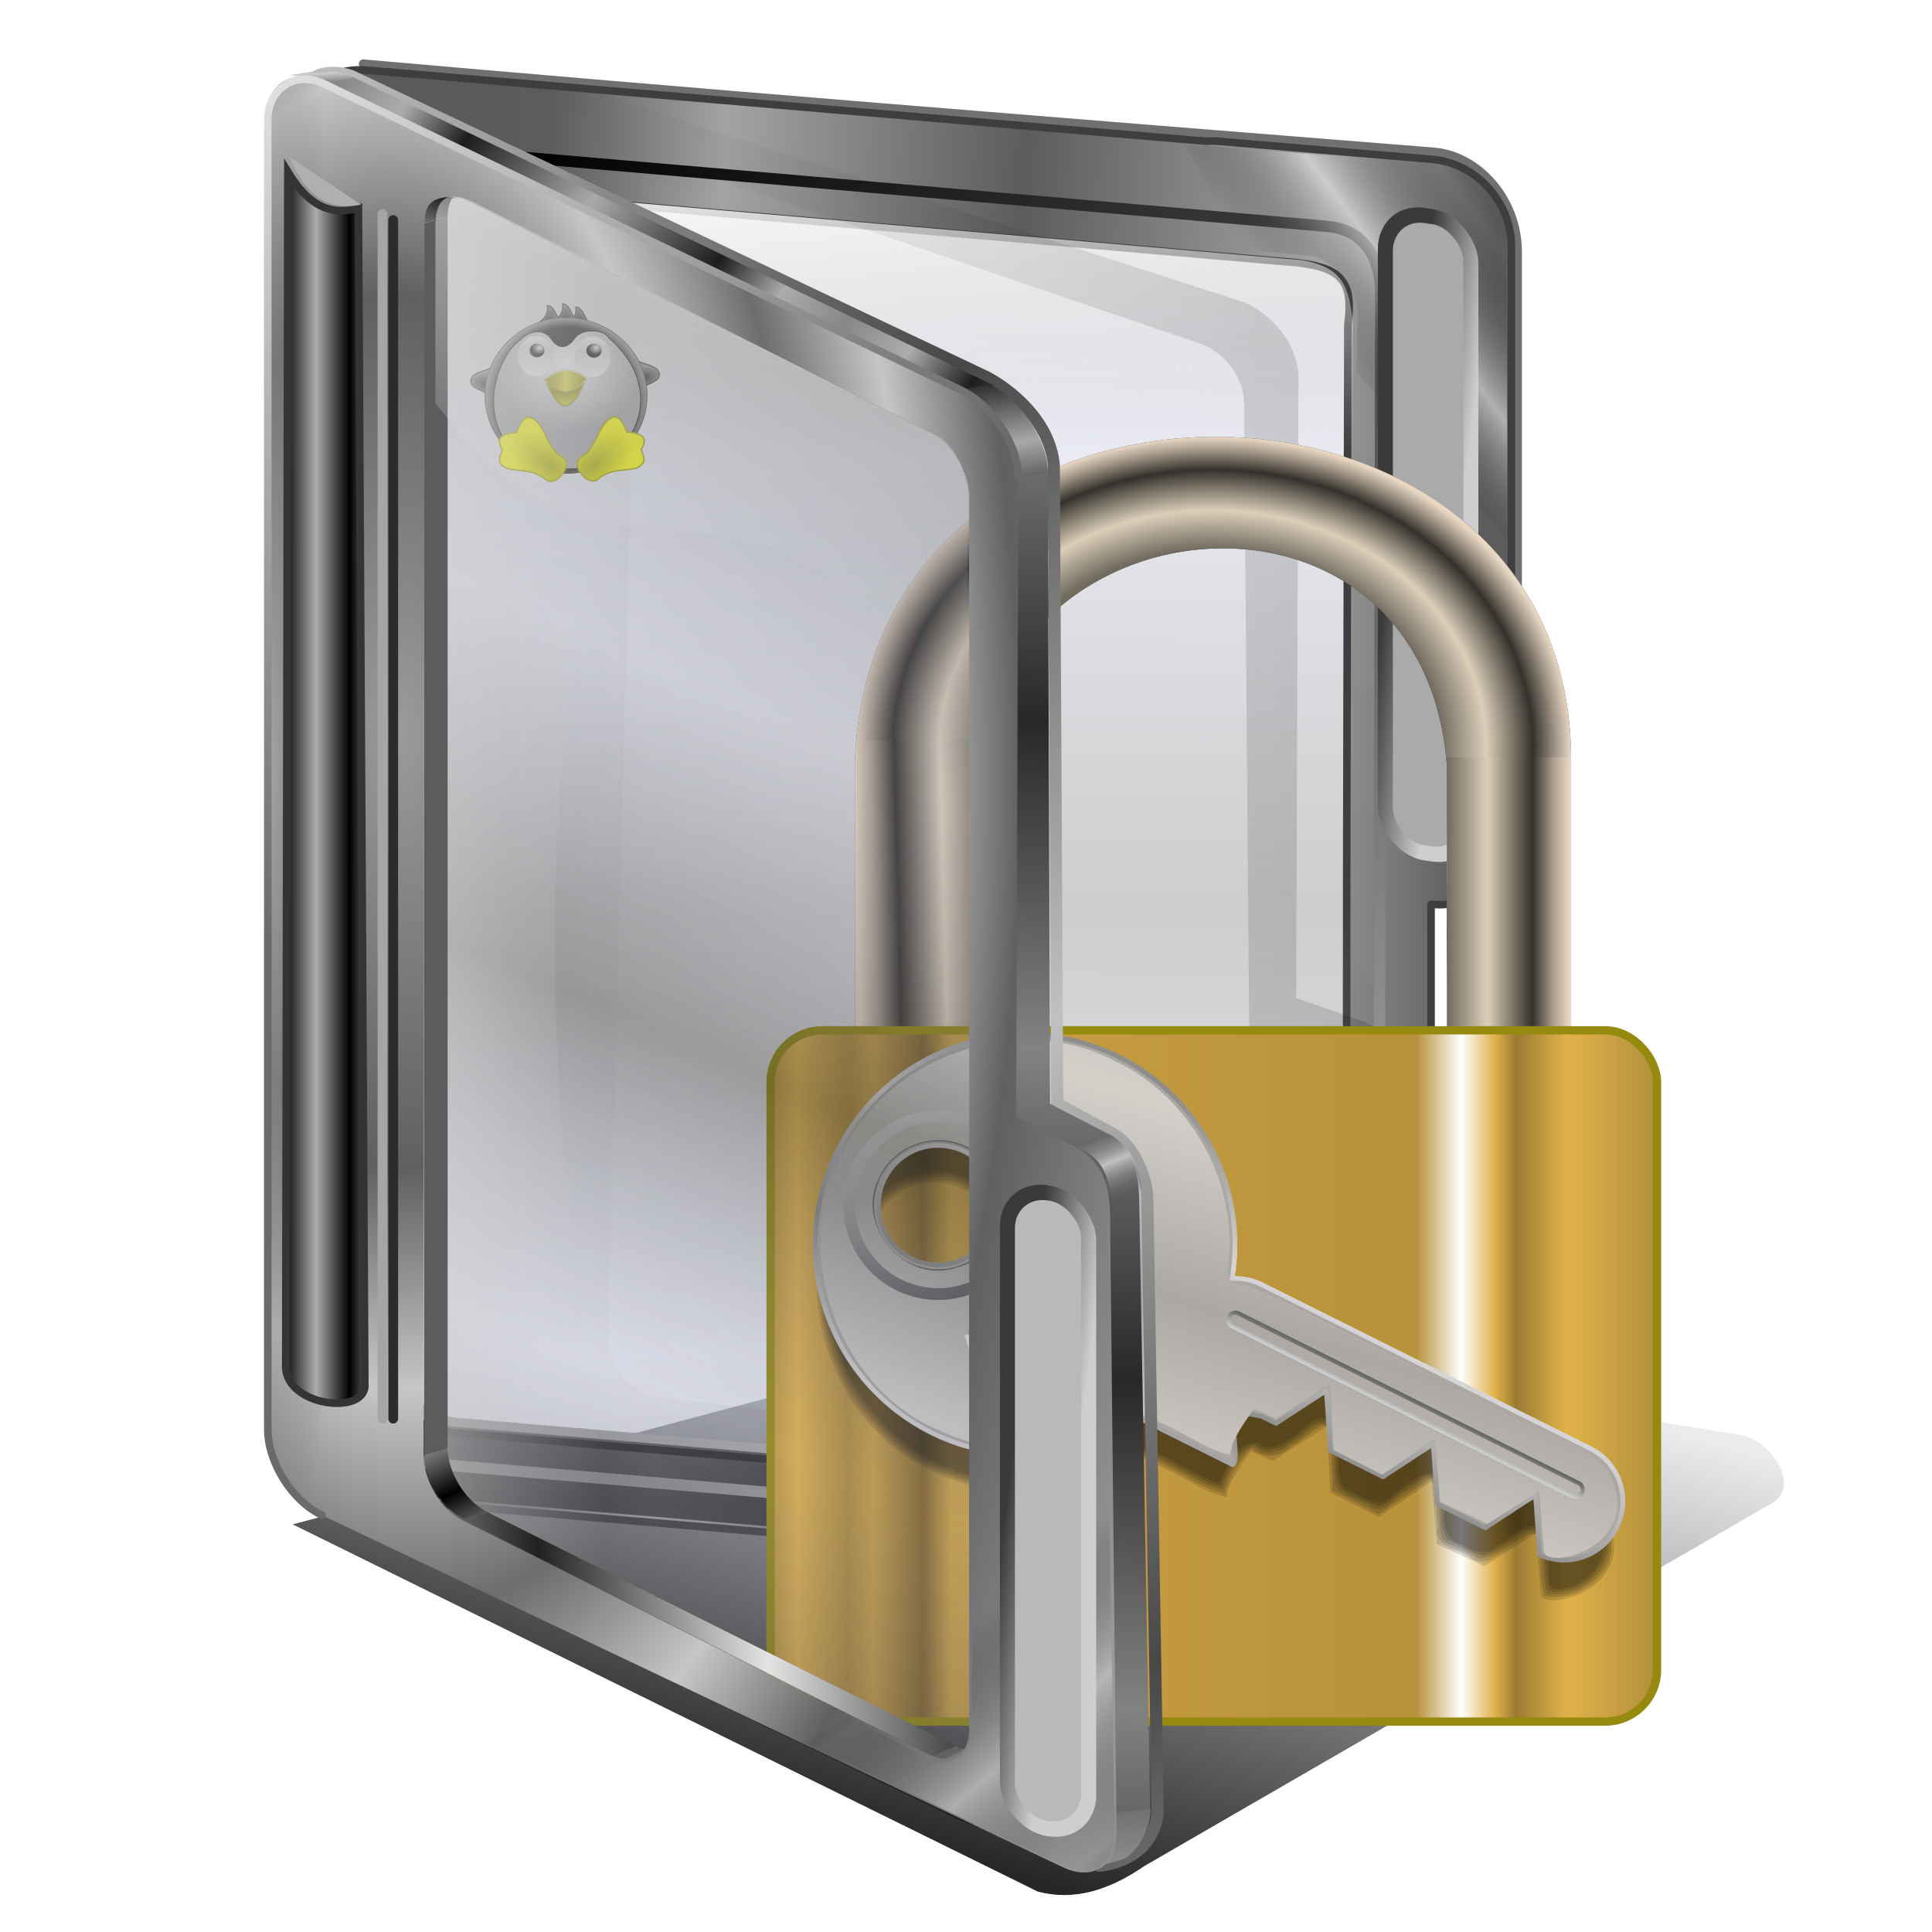 <?xml version="1.0" encoding="UTF-8" standalone="no"?>
<!-- Created with Inkscape (http://www.inkscape.org/) -->

<svg
   xmlns:dc="http://purl.org/dc/elements/1.1/"
   xmlns:cc="http://creativecommons.org/ns#"
   xmlns:rdf="http://www.w3.org/1999/02/22-rdf-syntax-ns#"
   xmlns:svg="http://www.w3.org/2000/svg"
   xmlns="http://www.w3.org/2000/svg"
   xmlns:xlink="http://www.w3.org/1999/xlink"
   xmlns:sodipodi="http://sodipodi.sourceforge.net/DTD/sodipodi-0.dtd"
   xmlns:inkscape="http://www.inkscape.org/namespaces/inkscape"
   id="svg2"
   inkscape:version="0.91 r13725"
   width="256"
   height="256"
   viewBox="0 0 256 256"
   sodipodi:docname="folder-locked2.svg"
   version="1.1">
  <defs
     id="defs6">
    <linearGradient
       inkscape:collect="always"
       id="linearGradient4273">
      <stop
         id="stop4275"
         stop-color="#aba8a3"
         stop-opacity="1" />
      <stop
         offset="1"
         id="stop4277"
         stop-color="#d4d1cb"
         stop-opacity="1" />
    </linearGradient>
    <linearGradient
       inkscape:collect="always"
       id="linearGradient4253">
      <stop
         id="stop4255"
         stop-color="#d6d6d6"
         stop-opacity="1" />
      <stop
         offset="1"
         id="stop4257"
         stop-color="#444444"
         stop-opacity="1" />
    </linearGradient>
    <linearGradient
       inkscape:collect="always"
       id="linearGradient4243">
      <stop
         id="stop4245"
         stop-color="#8c8c8c"
         stop-opacity="1" />
      <stop
         offset="1"
         id="stop4247"
         stop-color="#d6d6d6"
         stop-opacity="1" />
    </linearGradient>
    <linearGradient
       inkscape:collect="always"
       id="linearGradient4235">
      <stop
         id="stop4237"
         stop-color="#d0d0d0"
         stop-opacity="1" />
      <stop
         offset="1"
         id="stop4239"
         stop-color="#626262"
         stop-opacity="1" />
    </linearGradient>
    <linearGradient
       id="linearGradient4196"
       inkscape:collect="always">
      <stop
         id="stop4198"
         stop-color="#45403a"
         stop-opacity="1" />
      <stop
         offset="0.145"
         id="stop4200"
         stop-color="#736c61"
         stop-opacity="1" />
      <stop
         offset="0.424"
         id="stop4202"
         stop-color="#dccfba"
         stop-opacity="1" />
      <stop
         offset="0.739"
         id="stop4204"
         stop-color="#34312c"
         stop-opacity="1" />
      <stop
         offset="0.893"
         id="stop4206"
         stop-color="#b0a393"
         stop-opacity="1" />
      <stop
         id="stop4208"
         offset="1"
         stop-color="#e8d7c3"
         stop-opacity="1" />
    </linearGradient>
    <linearGradient
       id="linearGradient4182"
       inkscape:collect="always">
      <stop
         id="stop4184"
         stop-color="#45403a"
         stop-opacity="1" />
      <stop
         offset="0.133"
         id="stop4186"
         stop-color="#736c61"
         stop-opacity="1" />
      <stop
         offset="0.41"
         id="stop4188"
         stop-color="#dccfba"
         stop-opacity="1" />
      <stop
         offset="0.719"
         id="stop4190"
         stop-color="#34312c"
         stop-opacity="1" />
      <stop
         offset="0.886"
         id="stop4192"
         stop-color="#b0a393"
         stop-opacity="1" />
      <stop
         id="stop4194"
         offset="1"
         stop-color="#e8d7c3"
         stop-opacity="1" />
    </linearGradient>
    <linearGradient
       inkscape:collect="always"
       id="linearGradient4151">
      <stop
         id="stop4153"
         stop-color="#45403a"
         stop-opacity="1" />
      <stop
         id="stop4180"
         offset="0.639"
         stop-color="#736c61"
         stop-opacity="1" />
      <stop
         id="stop4163"
         offset="0.763"
         stop-color="#dccfba"
         stop-opacity="1" />
      <stop
         id="stop4161"
         offset="0.894"
         stop-color="#34312c"
         stop-opacity="1" />
      <stop
         id="stop4159"
         offset="0.965"
         stop-color="#b0a393"
         stop-opacity="1" />
      <stop
         offset="1"
         id="stop4155"
         stop-color="#e8d7c3"
         stop-opacity="1" />
    </linearGradient>
    <linearGradient
       inkscape:collect="always"
       id="linearGradient4148">
      <stop
         id="stop4150"
         stop-color="#be973f"
         stop-opacity="1" />
      <stop
         id="stop4156"
         offset="0.03"
         stop-color="#e0b24a"
         stop-opacity="1" />
      <stop
         offset="0.087"
         id="stop4160"
         stop-color="#ae8a3a"
         stop-opacity="1" />
      <stop
         id="stop4166"
         offset="0.116"
         stop-color="#c59c42"
         stop-opacity="1" />
      <stop
         offset="0.172"
         id="stop4172"
         stop-color="#80652a"
         stop-opacity="1" />
      <stop
         id="stop4174"
         offset="0.203"
         stop-color="#c99f42"
         stop-opacity="1" />
      <stop
         offset="0.728"
         id="stop4170"
         stop-color="#b8913b"
         stop-opacity="1" />
      <stop
         offset="0.779"
         id="stop4168"
         stop-color="#ffffff"
         stop-opacity="1" />
      <stop
         id="stop4164"
         offset="0.817"
         stop-color="#e1b14a"
         stop-opacity="1" />
      <stop
         id="stop4162"
         offset="0.841"
         stop-color="#9a7a33"
         stop-opacity="1" />
      <stop
         offset="0.898"
         id="stop4158"
         stop-color="#e0b24a"
         stop-opacity="1" />
      <stop
         offset="1"
         id="stop4152"
         stop-color="#b28e3b"
         stop-opacity="1" />
    </linearGradient>
    <linearGradient
       inkscape:collect="always"
       xlink:href="#linearGradient4148"
       id="linearGradient4154"
       x1="-165.63"
       y1="175.58"
       x2="-15.528"
       y2="175.58"
       gradientUnits="userSpaceOnUse"
       gradientTransform="matrix(1.113,0,0,1.113,230.923,-11.995)" />
    <radialGradient
       inkscape:collect="always"
       xlink:href="#linearGradient4151"
       id="radialGradient4157"
       cx="86.51"
       cy="77.48"
       fx="86.51"
       fy="77.48"
       r="60.64"
       gradientTransform="matrix(1.113,0,0,0.964,33.656,-9.793)"
       gradientUnits="userSpaceOnUse" />
    <linearGradient
       inkscape:collect="always"
       xlink:href="#linearGradient4182"
       id="linearGradient4173"
       x1="21.991"
       y1="101.85"
       x2="46.893"
       y2="101.2"
       gradientUnits="userSpaceOnUse"
       gradientTransform="matrix(1.113,0,0,1.113,-115.011,-206.468)" />
    <linearGradient
       inkscape:collect="always"
       xlink:href="#linearGradient4196"
       id="linearGradient4189"
       gradientUnits="userSpaceOnUse"
       gradientTransform="matrix(1.084,0,0,1.113,146.361,-209.708)"
       x1="21.991"
       y1="101.2"
       x2="46.893"
       y2="101.2" />
    <linearGradient
       inkscape:collect="always"
       xlink:href="#linearGradient4235"
       id="linearGradient4241"
       x1="14.746"
       y1="283.92"
       x2="35.22"
       y2="308.99"
       gradientUnits="userSpaceOnUse" />
    <linearGradient
       inkscape:collect="always"
       xlink:href="#linearGradient4243"
       id="linearGradient4249"
       x1="50.27"
       y1="307.58"
       x2="50.27"
       y2="285.01"
       gradientUnits="userSpaceOnUse"
       spreadMethod="reflect" />
    <linearGradient
       inkscape:collect="always"
       xlink:href="#linearGradient4253"
       id="linearGradient4259"
       x1="96.68"
       y1="294.43"
       x2="96.68"
       y2="290.62"
       gradientUnits="userSpaceOnUse"
       gradientTransform="matrix(0.767,0,0,1.037,33.464,-10.907)" />
    <linearGradient
       inkscape:collect="always"
       xlink:href="#linearGradient4273"
       id="linearGradient4279"
       x1="40.841"
       y1="298.47"
       x2="35.783"
       y2="267.43"
       gradientUnits="userSpaceOnUse"
       spreadMethod="reflect" />
    <linearGradient
       id="linearGradient4390"
       inkscape:collect="always">
      <stop
         stop-opacity="0"
         stop-color="#a3a3a3"
         id="stop4392" />
      <stop
         stop-opacity="0.635"
         stop-color="#101010"
         id="stop4394"
         offset="1" />
    </linearGradient>
    <linearGradient
       id="linearGradient4378">
      <stop
         id="stop4380"
         stop-color="#595959"
         stop-opacity="1" />
      <stop
         offset="0.304"
         id="stop4382"
         stop-color="#5c5c5c"
         stop-opacity="1" />
      <stop
         id="stop4384"
         offset="0.561"
         stop-color="#a3a3a3"
         stop-opacity="1" />
      <stop
         id="stop4386"
         offset="1"
         stop-color="#5c5c5c"
         stop-opacity="1" />
    </linearGradient>
    <linearGradient
       inkscape:collect="always"
       id="linearGradient4386">
      <stop
         id="stop4388"
         stop-color="#666666"
         stop-opacity="0" />
      <stop
         offset="1"
         id="stop4390"
         stop-color="#e7e7e7"
         stop-opacity="0.612" />
    </linearGradient>
    <linearGradient
       inkscape:collect="always"
       id="linearGradient4322">
      <stop
         id="stop4324"
         stop-color="#424242"
         stop-opacity="0.26" />
      <stop
         offset="1"
         id="stop4326"
         stop-color="#b6bad4"
         stop-opacity="0.304" />
    </linearGradient>
    <linearGradient
       id="linearGradient4303"
       inkscape:collect="always">
      <stop
         stop-opacity="1"
         stop-color="#c0c0c0"
         id="stop4308" />
      <stop
         stop-opacity="1"
         stop-color="#484848"
         id="stop4310"
         offset="1" />
    </linearGradient>
    <linearGradient
       id="linearGradient4294"
       inkscape:collect="always">
      <stop
         stop-opacity="1"
         stop-color="#dedede"
         id="stop4296" />
      <stop
         stop-opacity="1"
         stop-color="#6a6a6a"
         id="stop4298"
         offset="1" />
    </linearGradient>
    <linearGradient
       id="linearGradient4284"
       inkscape:collect="always">
      <stop
         stop-opacity="0"
         stop-color="#000000"
         id="stop4287" />
      <stop
         stop-opacity="0.612"
         stop-color="#e7e7e7"
         id="stop4289"
         offset="1" />
    </linearGradient>
    <linearGradient
       id="linearGradient4317"
       inkscape:collect="always">
      <stop
         stop-opacity="0.403"
         stop-color="#424242"
         id="stop4319" />
      <stop
         stop-opacity="0.182"
         stop-color="#9396b5"
         id="stop4322"
         offset="1" />
    </linearGradient>
    <linearGradient
       id="linearGradient4310">
      <stop
         stop-opacity="1"
         stop-color="#cecece"
         id="stop4312" />
      <stop
         stop-opacity="1"
         stop-color="#3a3a3a"
         id="stop4314"
         offset="1" />
    </linearGradient>
    <linearGradient
       id="linearGradient4290">
      <stop
         id="stop4292"
         stop-color="#a8a8a8"
         stop-opacity="1" />
      <stop
         id="stop4294"
         offset="1"
         stop-color="#272727"
         stop-opacity="1" />
    </linearGradient>
    <linearGradient
       inkscape:collect="always"
       id="linearGradient4282">
      <stop
         id="stop4286"
         stop-color="#000000"
         stop-opacity="0" />
      <stop
         offset="1"
         id="stop4288"
         stop-color="#c9c9c9"
         stop-opacity="0.612" />
    </linearGradient>
    <linearGradient
       id="linearGradient4273-6"
       inkscape:collect="always">
      <stop
         stop-opacity="0.579"
         stop-color="#dfdfdf"
         id="stop4275-7" />
      <stop
         stop-opacity="0"
         stop-color="#dfdfdf"
         id="stop4277-5"
         offset="1" />
    </linearGradient>
    <linearGradient
       id="linearGradient4331">
      <stop
         stop-opacity="1"
         stop-color="#616161"
         id="stop4333" />
      <stop
         stop-opacity="1"
         stop-color="#cbcbcb"
         id="stop4335"
         offset="1" />
    </linearGradient>
    <linearGradient
       id="linearGradient4325">
      <stop
         stop-opacity="1"
         stop-color="#bababa"
         id="stop4327" />
      <stop
         stop-opacity="1"
         stop-color="#000000"
         id="stop4329"
         offset="1" />
    </linearGradient>
    <linearGradient
       id="linearGradient4319">
      <stop
         stop-opacity="1"
         stop-color="#a6a6a6"
         id="stop4321" />
      <stop
         stop-opacity="0"
         stop-color="#666666"
         offset="1"
         id="stop4323" />
    </linearGradient>
    <linearGradient
       id="linearGradient4297">
      <stop
         stop-opacity="1"
         stop-color="#9b9b9b"
         id="stop4299" />
      <stop
         stop-opacity="1"
         stop-color="#606060"
         id="stop4302"
         offset="0.5" />
      <stop
         stop-opacity="1"
         stop-color="#c6c6c6"
         offset="0.75"
         id="stop4305" />
      <stop
         stop-opacity="1"
         stop-color="#6d6d6d"
         offset="1"
         id="stop4307" />
    </linearGradient>
    <linearGradient
       id="linearGradient4302"
       inkscape:collect="always">
      <stop
         stop-opacity="0"
         stop-color="#3e3e3e"
         id="stop4304" />
      <stop
         stop-opacity="0.157"
         stop-color="#000000"
         id="stop4306"
         offset="1" />
    </linearGradient>
    <linearGradient
       id="linearGradient4279-3"
       inkscape:collect="always">
      <stop
         stop-opacity="1"
         stop-color="#c1c1c1"
         id="stop4281" />
      <stop
         stop-opacity="0"
         stop-color="#555555"
         id="stop4284"
         offset="1" />
    </linearGradient>
    <linearGradient
       id="linearGradient4281"
       inkscape:collect="always">
      <stop
         stop-opacity="0.848"
         stop-color="#000000"
         id="stop4283" />
      <stop
         stop-opacity="0.079"
         stop-color="#000000"
         id="stop4285"
         offset="1" />
    </linearGradient>
    <linearGradient
       id="linearGradient4372">
      <stop
         stop-opacity="1"
         stop-color="#8c8c8c"
         id="stop4374" />
      <stop
         stop-opacity="1"
         stop-color="#707070"
         offset="1"
         id="stop4376" />
    </linearGradient>
    <linearGradient
       id="linearGradient4350"
       inkscape:collect="always">
      <stop
         stop-opacity="1"
         stop-color="#acacac"
         id="stop4352" />
      <stop
         stop-opacity="1"
         stop-color="#000000"
         id="stop4354"
         offset="1" />
    </linearGradient>
    <linearGradient
       id="linearGradient4342">
      <stop
         stop-opacity="1"
         stop-color="#828282"
         id="stop4344" />
      <stop
         stop-opacity="1"
         stop-color="#282828"
         offset="1"
         id="stop4346" />
    </linearGradient>
    <linearGradient
       id="linearGradient4336">
      <stop
         stop-opacity="1"
         stop-color="#616161"
         id="stop4338" />
      <stop
         stop-opacity="1"
         stop-color="#e4e4e4"
         offset="1"
         id="stop4340" />
    </linearGradient>
    <linearGradient
       id="linearGradient4299">
      <stop
         stop-opacity="1"
         stop-color="#ffffff"
         id="stop4301" />
      <stop
         stop-opacity="0"
         stop-color="#dddddd"
         id="stop4303"
         offset="1" />
    </linearGradient>
    <linearGradient
       id="linearGradient4293">
      <stop
         stop-opacity="0.646"
         stop-color="#d1d1d1"
         id="stop4295" />
      <stop
         stop-opacity="0"
         stop-color="#c9c9c9"
         offset="1"
         id="stop4297" />
    </linearGradient>
    <linearGradient
       id="linearGradient3877">
      <stop
         stop-opacity="1"
         stop-color="#212121"
         id="stop3879" />
      <stop
         stop-opacity="1"
         stop-color="#e4e4e4"
         id="stop3881"
         offset="1" />
    </linearGradient>
    <linearGradient
       id="linearGradient3871">
      <stop
         stop-opacity="1"
         stop-color="#d8d8d8"
         id="stop3873" />
      <stop
         stop-opacity="1"
         stop-color="#252525"
         offset="1"
         id="stop3875" />
    </linearGradient>
    <linearGradient
       id="linearGradient3863">
      <stop
         stop-opacity="1"
         stop-color="#aaaaaa"
         id="stop3865" />
      <stop
         stop-opacity="1"
         stop-color="#1d1d1d"
         offset="0.5"
         id="stop3350" />
      <stop
         stop-opacity="1"
         stop-color="#acacac"
         id="stop3352"
         offset="0.75" />
      <stop
         stop-opacity="1"
         stop-color="#878787"
         id="stop3867"
         offset="1" />
    </linearGradient>
    <linearGradient
       id="linearGradient3831">
      <stop
         stop-opacity="1"
         stop-color="#000000"
         id="stop3833" />
      <stop
         stop-opacity="1"
         stop-color="#a7a7a7"
         offset="1"
         id="stop3835" />
    </linearGradient>
    <linearGradient
       id="linearGradient3803">
      <stop
         stop-opacity="1"
         stop-color="#909090"
         id="stop3805" />
      <stop
         stop-opacity="1"
         stop-color="#000000"
         id="stop3807"
         offset="1" />
    </linearGradient>
    <linearGradient
       y2="893.58"
       x2="736.83"
       y1="886.38"
       x1="730.24"
       gradientUnits="userSpaceOnUse"
       id="linearGradient2708"
       xlink:href="#linearGradient4336"
       inkscape:collect="always" />
    <linearGradient
       y2="888.36"
       x2="592.15"
       y1="893.82"
       x1="432.77"
       spreadMethod="reflect"
       gradientUnits="userSpaceOnUse"
       id="linearGradient2710"
       xlink:href="#linearGradient3877"
       inkscape:collect="always" />
    <linearGradient
       y2="877.63"
       x2="388.21"
       y1="856.65"
       x1="369.98"
       spreadMethod="reflect"
       gradientUnits="userSpaceOnUse"
       id="linearGradient2712"
       xlink:href="#linearGradient3803"
       inkscape:collect="always" />
    <linearGradient
       y2="121.26"
       x2="385.72"
       y1="79.991"
       x1="378.99"
       gradientUnits="userSpaceOnUse"
       id="linearGradient2716"
       xlink:href="#linearGradient3831"
       inkscape:collect="always" />
    <linearGradient
       y2="176.69"
       x2="276.08"
       y1="185.27"
       x1="276.56"
       spreadMethod="reflect"
       gradientUnits="userSpaceOnUse"
       id="linearGradient2718"
       xlink:href="#linearGradient4331"
       inkscape:collect="always" />
    <linearGradient
       y2="347.28"
       x2="580.59"
       y1="248.79"
       x1="440.3"
       spreadMethod="reflect"
       gradientUnits="userSpaceOnUse"
       id="linearGradient2720"
       xlink:href="#linearGradient3863"
       inkscape:collect="always" />
    <linearGradient
       y2="577.18"
       x2="696.37"
       y1="780.61"
       x1="689.78"
       spreadMethod="reflect"
       gradientUnits="userSpaceOnUse"
       id="linearGradient2724"
       xlink:href="#linearGradient4342"
       inkscape:collect="always" />
    <linearGradient
       gradientTransform="translate(62.137,18.509)"
       y2="1233.69"
       x2="708.13"
       y1="1265.74"
       x1="709.47"
       spreadMethod="reflect"
       gradientUnits="userSpaceOnUse"
       id="linearGradient2726"
       xlink:href="#linearGradient4372"
       inkscape:collect="always" />
    <linearGradient
       gradientTransform="matrix(0.214,0,0,0.214,222.873,-56.636)"
       y2="362.43"
       x2="934.11"
       y1="367.34"
       x1="974.08"
       gradientUnits="userSpaceOnUse"
       id="linearGradient3302"
       xlink:href="#linearGradient4310"
       inkscape:collect="always" />
    <radialGradient
       r="232.39"
       fy="671.2"
       fx="245.43"
       cy="671.2"
       cx="245.43"
       spreadMethod="reflect"
       gradientTransform="matrix(0.049,0,0,0.5,-119.908,-235.023)"
       gradientUnits="userSpaceOnUse"
       id="radialGradient3311"
       xlink:href="#linearGradient4319"
       inkscape:collect="always" />
    <radialGradient
       r="232.39"
       fy="663.51"
       fx="317.56"
       cy="663.51"
       cx="317.56"
       spreadMethod="reflect"
       gradientTransform="matrix(0.236,-0.006,0.012,0.5,-173.461,-233.763)"
       gradientUnits="userSpaceOnUse"
       id="radialGradient3314"
       xlink:href="#linearGradient4297"
       inkscape:collect="always" />
    <linearGradient
       y2="736.21"
       x2="427.92"
       y1="736.65"
       x1="303.35"
       gradientTransform="matrix(0.214,0,0,0.214,-155.364,-30.214)"
       gradientUnits="userSpaceOnUse"
       id="linearGradient3339"
       xlink:href="#linearGradient4293"
       inkscape:collect="always" />
    <linearGradient
       gradientTransform="matrix(0.214,0,0,0.214,222.303,-24.645)"
       y2="271.25"
       x2="355.35"
       y1="1060.94"
       x1="907.3"
       gradientUnits="userSpaceOnUse"
       id="linearGradient3343"
       xlink:href="#linearGradient3871"
       inkscape:collect="always" />
    <linearGradient
       y2="271.25"
       x2="355.35"
       y1="1031.92"
       x1="879.6"
       gradientTransform="matrix(0.227,0,0,0.227,214.879,-32.787)"
       gradientUnits="userSpaceOnUse"
       id="linearGradient3346"
       xlink:href="#linearGradient4325"
       inkscape:collect="always" />
    <linearGradient
       y2="447.21"
       x2="704.84"
       y1="406"
       x1="696.93"
       spreadMethod="reflect"
       gradientUnits="userSpaceOnUse"
       id="linearGradient3354"
       xlink:href="#linearGradient4290"
       inkscape:collect="always" />
    <linearGradient
       gradientTransform="matrix(0.241,0,0,0.241,240.725,9.135)"
       spreadMethod="reflect"
       gradientUnits="userSpaceOnUse"
       y2="544.09"
       x2="513.65"
       y1="524.1"
       x1="138.06"
       id="linearGradient3362"
       xlink:href="#linearGradient4378"
       inkscape:collect="always" />
    <linearGradient
       gradientTransform="translate(-152.877,-6.166)"
       spreadMethod="reflect"
       gradientUnits="userSpaceOnUse"
       y2="107.78"
       x2="55.785"
       y1="107.78"
       x1="51.38"
       id="linearGradient4356"
       xlink:href="#linearGradient4350"
       inkscape:collect="always" />
    <linearGradient
       y2="362.43"
       x2="934.11"
       y1="367.34"
       x1="974.08"
       gradientTransform="matrix(0.214,0,0,0.214,-210.532,125.901)"
       gradientUnits="userSpaceOnUse"
       id="linearGradient4360"
       xlink:href="#linearGradient4310"
       inkscape:collect="always" />
    <linearGradient
       gradientTransform="translate(230.188,-1.735)"
       gradientUnits="userSpaceOnUse"
       y2="69.34"
       x2="134.98"
       y1="23.68"
       x1="131.29"
       id="linearGradient4370"
       xlink:href="#linearGradient4299"
       inkscape:collect="always" />
    <filter
       color-interpolation-filters="sRGB"
       height="1.087"
       y="-0.043"
       width="1.033"
       x="-0.017"
       id="filter4277"
       inkscape:collect="always">
      <feGaussianBlur
         stdDeviation="1.366"
         id="feGaussianBlur4279"
         inkscape:collect="always" />
    </filter>
    <linearGradient
       gradientTransform="translate(-13.546,6.24)"
       gradientUnits="userSpaceOnUse"
       y2="156.1"
       x2="135.18"
       y1="232.75"
       x1="114.17"
       id="linearGradient4287"
       xlink:href="#linearGradient4281"
       inkscape:collect="always" />
    <linearGradient
       gradientTransform="translate(-149.404,2.268)"
       spreadMethod="reflect"
       gradientUnits="userSpaceOnUse"
       y2="155.25"
       x2="156.39"
       y1="150.4"
       x1="154.35"
       id="linearGradient4286"
       xlink:href="#linearGradient4279-3"
       inkscape:collect="always" />
    <linearGradient
       gradientTransform="translate(-149.404,2.268)"
       spreadMethod="reflect"
       gradientUnits="userSpaceOnUse"
       y2="227.18"
       x2="142.92"
       y1="214.42"
       x1="132.03"
       id="linearGradient4296"
       xlink:href="#linearGradient4282"
       inkscape:collect="always" />
    <linearGradient
       gradientTransform="matrix(0.998,0.058,0.058,-0.998,266.494,262.365)"
       y2="227.18"
       x2="142.92"
       y1="218.58"
       x1="132.75"
       spreadMethod="reflect"
       gradientUnits="userSpaceOnUse"
       id="linearGradient4300"
       xlink:href="#linearGradient4284"
       inkscape:collect="always" />
    <linearGradient
       gradientTransform="translate(8.806,-0.833)"
       gradientUnits="userSpaceOnUse"
       y2="119.43"
       x2="177.67"
       y1="119.43"
       x1="53.04"
       id="linearGradient4308"
       xlink:href="#linearGradient4302"
       inkscape:collect="always" />
    <linearGradient
       gradientTransform="translate(-149.404,2.268)"
       gradientUnits="userSpaceOnUse"
       y2="75.73"
       x2="93.42"
       y1="25.1"
       x1="99.92"
       id="linearGradient4280"
       xlink:href="#linearGradient4273-6"
       inkscape:collect="always" />
    <filter
       color-interpolation-filters="sRGB"
       height="1.02"
       y="0"
       width="1.031"
       x="-0.015"
       id="filter4278"
       inkscape:collect="always">
      <feGaussianBlur
         stdDeviation="0.806"
         id="feGaussianBlur4280"
         inkscape:collect="always" />
    </filter>
    <linearGradient
       gradientTransform="translate(-149.404,2.268)"
       spreadMethod="reflect"
       gradientUnits="userSpaceOnUse"
       y2="80.79"
       x2="82.37"
       y1="121.08"
       x1="64.769"
       id="linearGradient4324"
       xlink:href="#linearGradient4317"
       inkscape:collect="always" />
    <linearGradient
       gradientTransform="translate(-149.404,2.268)"
       gradientUnits="userSpaceOnUse"
       y2="89.62"
       x2="86.969"
       y1="14.353"
       x1="35.525"
       id="linearGradient4301"
       xlink:href="#linearGradient4294"
       inkscape:collect="always" />
    <linearGradient
       spreadMethod="reflect"
       gradientTransform="translate(-149.404,2.268)"
       gradientUnits="userSpaceOnUse"
       y2="73.33"
       x2="88.03"
       y1="5.703"
       x1="45.662"
       id="linearGradient4312"
       xlink:href="#linearGradient4303"
       inkscape:collect="always" />
    <linearGradient
       gradientTransform="translate(231.393,6.699)"
       spreadMethod="reflect"
       gradientUnits="userSpaceOnUse"
       y2="57.57"
       x2="135.89"
       y1="117.26"
       x1="135.33"
       id="linearGradient4320"
       xlink:href="#linearGradient4322"
       inkscape:collect="always" />
    <linearGradient
       inkscape:collect="always"
       id="linearGradient2888">
      <stop
         id="stop2890"
         stop-color="black"
         stop-opacity="1" />
      <stop
         offset="1"
         id="stop2892"
         stop-color="#86867a"
         stop-opacity="1" />
    </linearGradient>
    <linearGradient
       inkscape:collect="always"
       id="linearGradient2864">
      <stop
         id="stop2866"
         stop-color="#afaf09"
         stop-opacity="1" />
      <stop
         offset="1"
         id="stop2868"
         stop-color="yellow"
         stop-opacity="1" />
    </linearGradient>
    <linearGradient
       inkscape:collect="always"
       id="linearGradient2854">
      <stop
         id="stop2856"
         stop-color="#a29929"
         stop-opacity="1" />
      <stop
         offset="1"
         id="stop2858"
         stop-color="#e8e7b2"
         stop-opacity="1" />
    </linearGradient>
    <linearGradient
       inkscape:collect="always"
       id="linearGradient2836">
      <stop
         id="stop2838"
         stop-color="#efe541"
         stop-opacity="1" />
      <stop
         offset="1"
         id="stop2840"
         stop-color="#98961a"
         stop-opacity="1" />
    </linearGradient>
    <linearGradient
       inkscape:collect="always"
       id="linearGradient2822">
      <stop
         id="stop2824"
         stop-color="white"
         stop-opacity="1" />
      <stop
         offset="1"
         id="stop2826"
         stop-color="black"
         stop-opacity="1" />
    </linearGradient>
    <linearGradient
       id="linearGradient2798"
       inkscape:collect="always">
      <stop
         id="stop2800"
         stop-color="white"
         stop-opacity="0" />
      <stop
         id="stop2802"
         offset="1"
         stop-color="white"
         stop-opacity="1" />
    </linearGradient>
    <linearGradient
       inkscape:collect="always"
       id="linearGradient2788">
      <stop
         id="stop2790"
         stop-color="white"
         stop-opacity="1" />
      <stop
         offset="1"
         id="stop2792"
         stop-color="#c4c4c4"
         stop-opacity="1" />
    </linearGradient>
    <linearGradient
       inkscape:collect="always"
       id="linearGradient2778">
      <stop
         id="stop2780"
         stop-color="white"
         stop-opacity="1" />
      <stop
         offset="1"
         id="stop2782"
         stop-color="#a5a5a5"
         stop-opacity="1" />
    </linearGradient>
    <linearGradient
       id="linearGradient2762">
      <stop
         id="stop2764"
         stop-color="white"
         stop-opacity="1" />
      <stop
         id="stop2770"
         offset="0.5"
         stop-color="white"
         stop-opacity="1" />
      <stop
         offset="0.75"
         id="stop2772"
         stop-color="black"
         stop-opacity="1" />
      <stop
         offset="1"
         id="stop2766"
         stop-color="#aaa"
         stop-opacity="1" />
    </linearGradient>
    <radialGradient
       inkscape:collect="always"
       xlink:href="#linearGradient2888"
       id="radialGradient2934"
       gradientUnits="userSpaceOnUse"
       gradientTransform="matrix(-0.956,0.149,0.249,1.592,168.152,-1.887)"
       cx="24.699"
       cy="13.06"
       fx="24.699"
       fy="13.06"
       r="14.989" />
    <radialGradient
       inkscape:collect="always"
       xlink:href="#linearGradient2888"
       id="radialGradient2936"
       gradientUnits="userSpaceOnUse"
       gradientTransform="matrix(-0.956,0.149,0.249,1.592,150.765,-6.101)"
       cx="24.699"
       cy="13.06"
       fx="24.699"
       fy="13.06"
       r="14.989" />
    <radialGradient
       inkscape:collect="always"
       xlink:href="#linearGradient2888"
       id="radialGradient2938"
       gradientUnits="userSpaceOnUse"
       gradientTransform="matrix(-0.956,0.149,0.249,1.592,130.745,-3.994)"
       cx="24.699"
       cy="13.06"
       fx="24.699"
       fy="13.06"
       r="14.989" />
    <radialGradient
       inkscape:collect="always"
       xlink:href="#linearGradient2888"
       id="radialGradient2940"
       gradientUnits="userSpaceOnUse"
       gradientTransform="matrix(-0.149,-0.956,-1.592,0.249,255.516,114.096)"
       cx="24.699"
       cy="13.06"
       fx="24.699"
       fy="13.06"
       r="14.989" />
    <radialGradient
       inkscape:collect="always"
       xlink:href="#linearGradient2888"
       id="radialGradient2942"
       gradientUnits="userSpaceOnUse"
       gradientTransform="matrix(0.149,-0.956,1.592,0.249,2.645,122.525)"
       cx="24.699"
       cy="13.06"
       fx="24.699"
       fy="13.06"
       r="14.989" />
    <radialGradient
       inkscape:collect="always"
       xlink:href="#linearGradient2762"
       id="radialGradient2944"
       gradientUnits="userSpaceOnUse"
       gradientTransform="matrix(1.049,-0.011,0.01,1.202,4.577,-23.361)"
       spreadMethod="reflect"
       cx="-117.75"
       cy="120.46"
       fx="-117.75"
       fy="68.07"
       r="100.81" />
    <radialGradient
       inkscape:collect="always"
       xlink:href="#linearGradient2778"
       id="radialGradient2946"
       gradientUnits="userSpaceOnUse"
       gradientTransform="matrix(-1.045,0.022,-0.02,-0.946,268.274,140.609)"
       cx="130.5"
       cy="72.32"
       fx="130.5"
       fy="72.32"
       r="95.6" />
    <linearGradient
       inkscape:collect="always"
       xlink:href="#linearGradient2788"
       id="linearGradient2948"
       gradientUnits="userSpaceOnUse"
       x1="94.83"
       y1="95.84"
       x2="94.83"
       y2="33.666" />
    <linearGradient
       inkscape:collect="always"
       xlink:href="#linearGradient2798"
       id="linearGradient2950"
       gradientUnits="userSpaceOnUse"
       x1="94.83"
       y1="58.43"
       x2="94.83"
       y2="38.934" />
    <radialGradient
       inkscape:collect="always"
       xlink:href="#linearGradient2822"
       id="radialGradient2956"
       gradientUnits="userSpaceOnUse"
       gradientTransform="matrix(-1.077,0.077,-0.066,-0.921,47,29.162)"
       cx="22.13"
       cy="15.841"
       fx="22.13"
       fy="15.841"
       r="13.698" />
    <linearGradient
       inkscape:collect="always"
       xlink:href="#linearGradient2836"
       id="linearGradient2960"
       gradientUnits="userSpaceOnUse"
       gradientTransform="translate(110.113,77.975)"
       spreadMethod="reflect"
       x1="20.284"
       y1="26.29"
       x2="47.42"
       y2="26.29" />
    <linearGradient
       inkscape:collect="always"
       xlink:href="#linearGradient2854"
       id="linearGradient2962"
       gradientUnits="userSpaceOnUse"
       x1="130.4"
       y1="117.7"
       x2="139.62"
       y2="82.71" />
    <radialGradient
       inkscape:collect="always"
       xlink:href="#linearGradient2864"
       id="radialGradient2964"
       gradientUnits="userSpaceOnUse"
       gradientTransform="matrix(-1.222,-0.968,0.544,-0.687,-202.892,187.386)"
       cx="-166.08"
       cy="201.83"
       fx="-166.08"
       fy="201.83"
       r="40.73" />
    <radialGradient
       inkscape:collect="always"
       xlink:href="#linearGradient2864"
       id="radialGradient2966"
       gradientUnits="userSpaceOnUse"
       gradientTransform="matrix(1.222,-0.968,-0.544,-0.687,478.729,186.859)"
       cx="-166.08"
       cy="201.83"
       fx="-166.08"
       fy="201.83"
       r="40.73" />
    <linearGradient
       inkscape:collect="always"
       xlink:href="#linearGradient2836"
       id="linearGradient4215"
       gradientUnits="userSpaceOnUse"
       gradientTransform="translate(110.113,77.975)"
       spreadMethod="reflect"
       x1="23.11"
       y1="59.1"
       x2="19.413"
       y2="32.23" />
    <linearGradient
       y2="234.07"
       x2="139.82"
       y1="224.13"
       x1="131.13"
       spreadMethod="reflect"
       gradientTransform="matrix(0.998,-0.058,0.058,0.998,254.897,-26.636)"
       gradientUnits="userSpaceOnUse"
       id="linearGradient4384"
       xlink:href="#linearGradient4386"
       inkscape:collect="always" />
    <linearGradient
       gradientTransform="translate(-0.567,-0.85)"
       gradientUnits="userSpaceOnUse"
       y2="204.19"
       x2="296.69"
       y1="128.05"
       x1="295.18"
       id="linearGradient4396"
       xlink:href="#linearGradient4390"
       inkscape:collect="always" />
    <linearGradient
       inkscape:collect="always"
       xlink:href="#linearGradient2788"
       id="linearGradient5056"
       gradientUnits="userSpaceOnUse"
       x1="94.83"
       y1="95.84"
       x2="94.83"
       y2="33.666" />
    <linearGradient
       inkscape:collect="always"
       xlink:href="#linearGradient2798"
       id="linearGradient5058"
       gradientUnits="userSpaceOnUse"
       x1="94.83"
       y1="58.43"
       x2="94.83"
       y2="38.934" />
    <radialGradient
       inkscape:collect="always"
       xlink:href="#linearGradient2822"
       id="radialGradient5060"
       gradientUnits="userSpaceOnUse"
       gradientTransform="matrix(-1.077,0.077,-0.066,-0.921,47,29.162)"
       cx="22.13"
       cy="15.841"
       fx="22.13"
       fy="15.841"
       r="13.698" />
    <linearGradient
       inkscape:collect="always"
       xlink:href="#linearGradient2854"
       id="linearGradient5062"
       gradientUnits="userSpaceOnUse"
       x1="130.4"
       y1="117.7"
       x2="139.62"
       y2="82.71" />
  </defs>
  <sodipodi:namedview
     pagecolor="#ffffff"
     bordercolor="#666666"
     borderopacity="1"
     objecttolerance="10"
     gridtolerance="10"
     guidetolerance="10"
     inkscape:pageopacity="0"
     inkscape:pageshadow="2"
     inkscape:window-width="1920"
     inkscape:window-height="1056"
     id="namedview4"
     showgrid="false"
     showguides="true"
     inkscape:guide-bbox="true"
     inkscape:zoom="3.5351562"
     inkscape:cx="128"
     inkscape:cy="128"
     inkscape:window-x="0"
     inkscape:window-y="0"
     inkscape:window-maximized="1"
     inkscape:current-layer="svg2"
     inkscape:snap-global="false" />
  <path
     style="fill:url(#linearGradient4287);fill-opacity:1;fill-rule:evenodd;stroke:none;stroke-width:1;stroke-linecap:butt;stroke-linejoin:miter;stroke-opacity:1;filter:url(#filter4277)"
     d="m 38.786,201.988 98.723,48.654 c 4.715,1.269 9.429,-0.141 14.144,-3.394 l 83.165,-48.088 c 3.753,-2.133 0.073,-8.253 -4.249,-9.027 l -91.927,-14.734 z"
     id="path4263"
     inkscape:connector-curvature="0"
     sodipodi:nodetypes="ccccccc" />
  <g
     id="g4398"
     transform="translate(-234.745,-3.94)">
    <path
       style="fill:none;fill-opacity:1;stroke:#707070;stroke-width:1.2;stroke-linecap:round;stroke-linejoin:round;stroke-miterlimit:4;stroke-dasharray:none;stroke-opacity:1"
       inkscape:connector-curvature="0"
       d="m 435.805,114.373 0,-77.036 c 0,-7.076 -5.298,-12.783 -11.102,-13.245 -49.304,-3.926 -99.666,-7.948 -141.813,-11.684"
       id="path4300"
       sodipodi:nodetypes="cssc"
       stroke-miterlimit="4" />
    <path
       style="fill:url(#linearGradient4320);fill-opacity:1;stroke:none;stroke-width:5;stroke-linecap:round;stroke-linejoin:round;stroke-miterlimit:4;stroke-dasharray:none;stroke-opacity:1"
       stroke-miterlimit="4"
       id="path3241"
       d="m 295.191,28.791 c -4.88,-0.414 -8.807,3.246 -8.807,8.2 l 0,146.732 c 0,4.955 3.926,9.274 8.807,9.687 l 109.865,9.312 c 4.88,0.414 8.807,-3.24 8.807,-8.194 l 0,-72.747 0.155,-75.115 c 0.834,-5.497 -0.508,-7.494 -6.768,-8.254 l -112.059,-9.62 z"
       sodipodi:nodetypes="cccccccccc"
       inkscape:connector-curvature="0" />
    <path
       style="fill:none;fill-opacity:0.214;stroke:url(#linearGradient3343);stroke-width:1.7;stroke-linecap:round;stroke-linejoin:round;stroke-miterlimit:4;stroke-dasharray:none;stroke-opacity:1"
       stroke-miterlimit="4"
       sodipodi:nodetypes="ccccc"
       d="m 286.826,37.679 0.052,145.427 c 0,4.955 3.556,9.15 8.436,9.564 l 108.384,9.188 c 4.88,0.414 9.547,-2.376 9.547,-7.33"
       id="path3244"
       inkscape:connector-curvature="0" />
    <path
       style="fill:url(#linearGradient3362);fill-opacity:1;stroke:#3e3e3e;stroke-width:1;stroke-linecap:round;stroke-linejoin:round;stroke-miterlimit:4;stroke-dasharray:none;stroke-opacity:1"
       stroke-miterlimit="4"
       sodipodi:nodetypes="csscssccssccccccccccsccssc"
       id="rect2442"
       d="m 282.231,13.197 c -5.293,0.094 -9.395,4.262 -9.395,9.784 l 0,167.984 c 0,5.889 4.666,11.021 10.467,11.513 l 130.599,11.07 c 5.801,0.492 10.467,-3.854 10.467,-9.743 l 0,-80.039 0.181,0.013 c 5.801,0.492 10.467,-3.854 10.467,-9.743 l 0,-77.445 c 0,-5.889 -4.666,-11.034 -10.467,-11.526 l -28.339,-2.399 c -0.558,-0.047 -1.101,-0.046 -1.635,-0.007 L 283.303,13.23 c -0.363,-0.031 -0.719,-0.04 -1.072,-0.034 z m 11.379,15.902 c 0.297,-0.005 0.6,0.008 0.905,0.034 l 112.057,9.616 c 6.195,0.694 7.489,2.646 6.768,8.256 l -0.154,75.113 0,72.748 c 1e-5,4.955 -3.925,8.609 -8.805,8.196 l -109.865,-9.315 c -4.88,-0.414 -8.805,-4.729 -8.805,-9.683 l 0,-146.735 c 0,-4.645 3.448,-8.15 7.901,-8.229 z"
       inkscape:connector-curvature="0" />
    <path
       style="fill:url(#linearGradient4396);fill-opacity:1;stroke:none;stroke-width:1;stroke-linecap:round;stroke-linejoin:round;stroke-miterlimit:4;stroke-dasharray:none;stroke-opacity:1"
       inkscape:connector-curvature="0"
       d="m 412.618,121.267 0,72.748 c 10e-6,4.955 -3.925,8.609 -8.805,8.196 l -109.865,-9.315 c -4.88,-0.414 -8.805,-4.729 -8.805,-9.683 l 0,-66.142 c -3.268,1.011 -5.785,2.646 -12.873,3.969 l 0,69.076 c 0,5.889 4.666,11.021 10.467,11.513 l 130.599,11.07 c 5.801,0.492 10.467,-3.854 10.467,-9.743 l 0,-80.039 0.181,0.013 c -3.132,0.127 -6.554,-0.742 -11.365,-1.662 z"
       id="path4388"
       sodipodi:nodetypes="csccsccscssccc"
       stroke-miterlimit="4" />
    <path
       style="fill:none;fill-opacity:0.214;stroke:url(#linearGradient3346);stroke-width:1.5;stroke-linecap:round;stroke-linejoin:round;stroke-miterlimit:4;stroke-dasharray:none;stroke-opacity:1"
       stroke-miterlimit="4"
       id="path3254"
       d="m 291.994,23.748 c -5.163,-0.438 -9.317,3.434 -9.317,8.676 l 0,155.242 c 0,5.242 4.154,9.811 9.317,10.249 l 116.236,9.851 c 5.163,0.438 9.317,-3.428 9.317,-8.67 l 0,-76.966 0.164,-79.471 c -0.085,-4.558 -2.181,-8.315 -7.161,-8.733 z"
       sodipodi:nodetypes="cccccccccc"
       inkscape:connector-curvature="0" />
    <path
       style="fill:url(#linearGradient4370);fill-opacity:1;stroke:none;stroke-width:5;stroke-linecap:round;stroke-linejoin:round;stroke-miterlimit:4;stroke-dasharray:none;stroke-opacity:1"
       stroke-miterlimit="4"
       inkscape:connector-curvature="0"
       sodipodi:nodetypes="cccccccc"
       d="m 295.191,28.791 c -4.88,-0.414 -8.807,3.246 -8.807,8.2 l 0,24.261 c 65.184,40.385 66.46,-34.734 127.478,7.402 l 0,53.126 0.155,-75.115 c -0.603,-4.876 -1.309,-7.275 -6.768,-8.254 z"
       id="path4362" />
    <path
       style="fill:url(#linearGradient4300);fill-opacity:1;fill-rule:evenodd;stroke:none;stroke-width:1;stroke-linecap:butt;stroke-linejoin:miter;stroke-opacity:1"
       d="m 399.455,37.006 8.837,0.82 c 2.713,0.148 6.552,4.151 6.363,8.003 l -0.185,7.499 20.017,21.856 -0.089,-39.206 c 0.513,-5.244 -4.316,-9.679 -9.177,-10.307 l -33.434,-2.604 z"
       id="path4298"
       inkscape:connector-curvature="0"
       sodipodi:nodetypes="ccccccccc" />
    <rect
       style="fill:#aaaaaa;fill-opacity:1;stroke:url(#linearGradient3302);stroke-width:2.01;stroke-linecap:round;stroke-linejoin:round;stroke-miterlimit:4;stroke-dasharray:none;stroke-opacity:1"
       rx="5.161"
       stroke-miterlimit="4"
       transform="matrix(0.99,0.142,0,1,0,0)"
       ry="5.293"
       y="-28.25"
       x="422.54"
       height="84.45"
       width="11.442"
       id="rect3258" />
    <path
       style="fill:url(#linearGradient4384);fill-opacity:1;fill-rule:evenodd;stroke:none;stroke-width:1;stroke-linecap:butt;stroke-linejoin:miter;stroke-opacity:1"
       sodipodi:nodetypes="ccccccccc"
       inkscape:connector-curvature="0"
       id="path4382"
       d="m 388.162,202.37 15.6,0.7 c 4.438,1.7 10.291,-4.818 9.022,-9.827 l 0.271,-14.11 10.594,-18.284 -0.013,38.902 c 0.741,9.727 -4.012,13.63 -9.784,13.119 l -33.054,-2.411 z" />
  </g>
  <path
     style="fill:url(#linearGradient4308);fill-opacity:1;stroke:none;stroke-width:0.213;stroke-linecap:round;stroke-linejoin:round;stroke-miterlimit:4;stroke-opacity:1;filter:url(#filter4278)"
     id="path4289"
     d="m 66.69,8.938 c -2.848,0.245 -4.842,2.333 -4.842,5.53 l 0,168.567 c 0,4.263 3.537,8.843 7.931,10.263 l 107.349,11.029 c 4.394,1.42 11.249,0.25 11.049,-4.003 l -2.641,-56.277 c -0.048,-3.867 -0.553,-6.774 -4.794,-8.675 l -8.999,-3.133 0.313,-82.159 c 0.016,-4.264 -3.537,-8.843 -7.931,-10.263 L 69.779,9.332 c -1.098,-0.355 -2.14,-0.475 -3.089,-0.393 z m 21.179,12.891 c 0.764,-0.098 1.618,-0.01 2.525,0.299 l 68.616,23.401 c 3.225,1.1 5.796,4.523 5.822,7.677 l 1.134,136.313 c 0.026,3.154 -2.597,4.81 -5.822,3.71 l -73.719,-8.092 c -3.225,-1.1 -5.904,-4.524 -5.822,-7.677 l 3.969,-151.622 c 0.059,-2.266 1.346,-3.758 3.297,-4.009 z"
     inkscape:connector-curvature="0"
     sodipodi:nodetypes="sssccscccsccssccssccsss"
     stroke-miterlimit="4" />
  <g
     id="g4228"
     transform="matrix(0.703,0,0,0.703,69.378,53.353)">
    <g
       id="g4221">
      <path
         d="m 85.853,121.175 0,-52.557 c 4.372,-51.657 83.943,-58.012 88.194,0 l 0,54.716 23.398,0 0,-55.796 c 0.306,-80.025 -131.835,-82.894 -134.991,0 l 0,55.436 z"
         id="path4176"
         inkscape:connector-curvature="0"
         sodipodi:nodetypes="ccccccccc"
         style="fill:#45403a;fill-opacity:1;fill-rule:evenodd;stroke:none;stroke-width:1;stroke-linecap:butt;stroke-linejoin:miter;stroke-opacity:1" />
      <path
         sodipodi:nodetypes="ccccccccc"
         inkscape:connector-curvature="0"
         id="path4149"
         d="m 85.853,121.175 0,-52.557 c 4.372,-51.657 83.943,-58.012 88.194,0 l 0,54.716 23.398,0 0,-55.796 c 0.306,-80.025 -131.835,-82.894 -134.991,0 l 0,55.436 z"
         style="fill:url(#radialGradient4157);fill-opacity:1;fill-rule:evenodd;stroke:none;stroke-width:1;stroke-linecap:butt;stroke-linejoin:miter;stroke-opacity:1" />
      <rect
         id="rect4165"
         width="23.758"
         height="60.48"
         x="-86.57"
         y="-124.05"
         transform="scale(-1,-1)"
         stroke-miterlimit="4"
         style="opacity:1;fill:url(#linearGradient4173);fill-opacity:1;fill-rule:nonzero;stroke:none;stroke-width:6.9;stroke-linecap:round;stroke-linejoin:round;stroke-miterlimit:4;stroke-dasharray:none;stroke-opacity:1" />
      <rect
         transform="scale(1,-1)"
         y="-127.29"
         x="174.05"
         height="60.48"
         width="23.13"
         id="rect4187"
         stroke-miterlimit="4"
         style="opacity:1;fill:url(#linearGradient4189);fill-opacity:1;fill-rule:nonzero;stroke:none;stroke-width:6.9;stroke-linecap:round;stroke-linejoin:round;stroke-miterlimit:4;stroke-dasharray:none;stroke-opacity:1" />
      <rect
         id="rect4138"
         width="167.08"
         height="130.3"
         x="46.559"
         y="118.3"
         ry="9.778"
         stroke-miterlimit="4"
         rx="9.778"
         style="opacity:1;fill:url(#linearGradient4154);fill-opacity:1;fill-rule:nonzero;stroke:#958a0e;stroke-width:1.558;stroke-linecap:round;stroke-linejoin:round;stroke-miterlimit:4;stroke-dasharray:none;stroke-opacity:1" />
    </g>
    <g
       transform="translate(226.109,42.913)"
       id="g4445"
       style="fill:#000000;fill-opacity:0.144">
      <path
         sodipodi:nodetypes="cccccccccccccccccccccccc"
         inkscape:connector-curvature="0"
         id="path4356"
         d="m -115.873,88.847 c -18.257,-9.259 -43.214,-0.208 -51.264,18.63 -9.315,18.354 -0.101,43.45 18.906,51.387 11.941,5.54 26.508,4.349 37.421,-3.037 5.785,1.264 12.269,6.618 17.215,7.56 0.067,-3.02 4.57,-8.649 4.57,-8.649 l 4.111,1.819 10.222,-6.543 0.658,12.483 9.116,4.627 9.959,-6.75 1.012,11.873 8.929,4.135 9.681,-6.164 0.946,11.545 c 0.877,3.353 19.118,-1.205 12.294,-15.003 -5.17,-6.452 -14.412,-7.719 -21.103,-12.171 -15.829,-7.617 -31.29,-16.171 -47.335,-23.238 -5.748,0.76 -2.419,-5.625 -3.152,-9.098 -0.453,-14.151 -9.293,-27.52 -22.188,-33.407 z m -27.203,16.53 c 9.704,4.253 8.415,20.028 -1.854,22.646 -9.77,3.645 -19.796,-8.17 -14.613,-17.217 2.863,-5.955 10.619,-8.513 16.467,-5.429 z"
         stroke-miterlimit="4"
         style="opacity:1;fill:#000000;fill-opacity:0.144;fill-rule:nonzero;stroke:none;stroke-width:0.8;stroke-linecap:round;stroke-linejoin:round;stroke-miterlimit:4;stroke-dasharray:none;stroke-opacity:1" />
      <path
         d="m -132.326,85.689 c -15.328,0.166 -30.363,9.964 -35.539,24.604 -7.511,18.691 2.914,42.456 22.074,49.061 11.526,4.516 24.865,2.619 35.098,-4.014 5.979,1.315 10.935,5.93 16.672,7.354 0.913,-3.095 2.689,-6.37 5.088,-8.384 2.778,1.896 5.339,1.651 7.768,-0.744 2.122,-0.585 6.146,-5.778 7.027,-2.578 0.197,3.732 0.393,7.464 0.59,11.197 2.865,1.454 5.73,2.908 8.596,4.361 3.238,-2.195 6.475,-4.389 9.713,-6.584 1.869,1.999 0.798,6.034 1.502,8.84 -0.95,3.878 3.156,4.213 5.71,5.636 2.899,2.696 5.415,-0.349 8.035,-1.845 2.293,-1.801 6.218,-4.485 5.4,0.576 0.474,2.869 0.067,6.15 0.98,8.817 4.807,1.148 10.439,-2.115 12.129,-6.756 1.503,-4.773 -1.113,-9.806 -5.426,-12.049 -5.99,-3.537 -12.811,-5.581 -18.785,-9.245 -14.996,-7.311 -29.651,-15.329 -44.921,-22.071 -2.91,0.822 -4.542,-2.307 -3.791,-4.765 2.053,-16.817 -9.252,-33.812 -25.143,-39.307 -4.065,-1.5 -8.417,-2.177 -12.777,-2.102 z m -15.965,17.873 c 6.78,-0.048 12.818,6.011 12.322,12.873 0.166,6.509 -5.142,12.363 -11.666,12.717 -9.51,1.008 -17.505,-10.955 -12.057,-19.146 2.217,-4.054 6.821,-6.522 11.4,-6.443 z"
         id="path4429"
         inkscape:connector-curvature="0"
         stroke-miterlimit="4"
         style="opacity:1;fill:#000000;fill-opacity:0.144;fill-rule:nonzero;stroke:none;stroke-width:0.8;stroke-linecap:round;stroke-linejoin:round;stroke-miterlimit:4;stroke-dasharray:none;stroke-opacity:1" />
      <path
         d="m -132.311,86.189 c -16.326,0.035 -32.272,11.667 -36.275,27.803 -5.234,18.794 6.505,40.804 25.614,45.802 10.907,3.373 22.872,0.926 32.394,-4.941 5.868,1.192 10.685,5.861 16.262,7.109 1.154,-2.997 2.651,-6.724 5.65,-8.074 2.43,2.104 5.651,0.944 7.721,-0.943 2.186,-0.866 4.093,-4.353 6.691,-3.145 1.523,2.996 0.496,6.85 1.088,10.148 -0.33,3.459 4.619,3.482 6.79,5.314 2.709,1.642 5.045,-2.613 7.594,-3.505 1.386,-0.798 3.902,-3.606 4.69,-0.897 1.15,3.345 0.098,7.127 1.146,10.387 1.855,1.775 4.599,2.178 6.65,3.67 3.785,0.222 6.171,-3.776 9.555,-4.945 2.058,-1.089 3.348,1.463 2.65,3.195 0.537,2.747 -0.087,5.921 1.01,8.42 6.59,1.264 13.8,-5.806 10.934,-12.352 -2.495,-6.285 -9.851,-7.724 -15.279,-10.579 -17.807,-8.604 -35.154,-18.21 -53.239,-26.265 -3.386,0.896 -5.287,-3.394 -4.152,-6.137 2.035,-20.991 -16.414,-40.772 -37.494,-40.064 z M -148.279,103.062 c 7.756,-0.168 14.236,7.657 12.711,15.258 -0.837,8.466 -11.094,14.221 -18.637,10.025 -6.997,-3.401 -10.397,-13.406 -5.205,-19.734 2.498,-3.532 6.825,-5.617 11.131,-5.549 z"
         id="path4433"
         inkscape:connector-curvature="0"
         stroke-miterlimit="4"
         style="opacity:1;fill:#000000;fill-opacity:0.144;fill-rule:nonzero;stroke:none;stroke-width:0.8;stroke-linecap:round;stroke-linejoin:round;stroke-miterlimit:4;stroke-dasharray:none;stroke-opacity:1" />
      <path
         d="m -132.301,86.689 c -17.67,-0.093 -34.683,14.035 -36.711,31.83 -2.579,17.896 9.651,37.371 27.689,41.219 10.43,2.796 21.746,-0.023 30.852,-5.373 5.753,1.16 10.282,5.513 15.85,7.008 1.263,-2.983 2.747,-7.213 6.271,-7.873 3.153,2.643 6.961,-0.628 9.475,-2.631 1.335,-1.608 5.022,-3.061 5.564,-0.033 1.16,3.549 -0.482,7.709 1.303,10.988 2.094,1.441 4.652,2.174 6.869,3.311 2.784,-0.572 4.455,-3.376 7.036,-4.467 1.13,-1.297 3.991,-2.379 4.489,0.047 1.419,3.414 -0.414,7.724 1.682,10.721 2.114,1.039 4.334,2.549 6.582,2.945 3.911,-0.543 6.226,-5.562 10.346,-5.02 2.647,1.553 1.116,5.02 1.693,7.504 0.229,1.568 -0.423,4.906 2.094,4.363 6.078,-0.072 11.654,-7.25 8.1,-12.893 -3.673,-6.15 -11.501,-7.076 -17.228,-10.547 -16.889,-8.186 -33.366,-17.466 -50.565,-24.834 -3.847,0.582 -5.605,-4.293 -4.358,-7.311 1.751,-20.32 -16.582,-39.769 -37.032,-38.955 z m -15.973,15.873 c 8.69,-0.277 15.53,9.311 12.922,17.447 -2.016,8.792 -13.86,13.462 -21.027,7.609 -6.488,-4.498 -8.365,-14.927 -2.367,-20.615 2.664,-2.862 6.568,-4.498 10.473,-4.441 z"
         id="path4437"
         inkscape:connector-curvature="0"
         stroke-miterlimit="4"
         style="opacity:1;fill:#000000;fill-opacity:0.144;fill-rule:nonzero;stroke:none;stroke-width:0.8;stroke-linecap:round;stroke-linejoin:round;stroke-miterlimit:4;stroke-dasharray:none;stroke-opacity:1" />
      <path
         d="m -132.289,87.189 c -18.533,-0.174 -36.022,15.647 -36.516,34.382 -0.995,17.462 11.829,35.32 29.554,38.138 9.985,2.034 20.245,-1.048 28.889,-5.832 5.629,1.128 10.021,5.241 15.453,6.895 1.295,-3.066 2.975,-7.558 6.867,-7.666 3.501,2.579 7.255,-1.431 9.861,-3.518 1.738,-1.619 5.303,-1.368 5.457,1.461 1.091,3.406 -0.729,7.637 1.375,10.611 2.22,0.99 4.643,2.846 7.01,2.705 3.293,-1.567 5.643,-5.361 9.477,-5.564 2.848,0.993 2.202,5.043 2.336,7.438 -0.26,2.547 0.386,5.425 3.252,6.041 2.063,1.429 4.939,2.283 6.945,0.176 2.246,-1.675 5.737,-5.273 8.527,-2.736 1.748,2.659 0.439,6.086 1.081,9.054 -0.519,2.801 2.568,2.016 4.1,1.469 5,-1.612 8.266,-8.417 4.361,-12.709 -4.55,-5.589 -12.259,-6.477 -18.135,-10.191 -16.309,-7.889 -32.123,-17.009 -48.859,-23.848 -4.235,0.172 -5.777,-5.143 -4.472,-8.458 1.387,-19.722 -16.608,-38.682 -36.563,-37.847 z m -15.982,14.873 c 9.853,-0.361 17.07,11.481 12.695,20.2 -3.483,8.355 -15.769,11.452 -22.304,4.811 -6.482,-5.475 -6.879,-16.989 0.459,-21.949 2.596,-2.002 5.871,-3.105 9.15,-3.062 z"
         id="path4441"
         inkscape:connector-curvature="0"
         stroke-miterlimit="4"
         style="opacity:1;fill:#000000;fill-opacity:0.144;fill-rule:nonzero;stroke:none;stroke-width:0.8;stroke-linecap:round;stroke-linejoin:round;stroke-miterlimit:4;stroke-dasharray:none;stroke-opacity:1" />
    </g>
    <g
       transform="matrix(0.996,0.497,-0.497,0.996,202.288,-157.335)"
       id="g4325">
      <path
         inkscape:connector-curvature="0"
         d="m 40.174,261.74 c -19.634,-9.1e-4 -35.551,15.915 -35.551,35.549 1.673e-4,19.634 15.917,35.55 35.551,35.549 12.739,-0.021 24.493,-6.856 30.811,-17.918 l 17.238,0 c 0.789,-1.391 -4.255,-6.639 -3.252,-8.385 l 4.047,-1.152 2.666,0 c 2.64,-4.552 5.061,-8.682 5.137,-8.682 0.077,0 2.451,4.059 5.129,8.682 l 9.973,0 c 2.678,-4.623 5.052,-8.682 5.129,-8.682 0.077,0 2.46,4.075 5.129,8.682 l 9.107,0 c 2.668,-4.607 5.052,-8.682 5.129,-8.682 0.076,0 2.49,4.12 5.125,8.664 5.356,-0.188 9.615,-4.551 9.615,-9.955 0,-5.524 -4.447,-9.971 -9.971,-9.971 l -62.139,0 c -1.809,0 -3.499,0.485 -4.959,1.32 C 69.478,271.896 55.736,261.758 40.174,261.74 Z m -16.186,26.012 a 10.116,10.116 0 0 1 10.115,10.117 10.116,10.116 0 0 1 -10.115,10.115 10.116,10.116 0 0 1 -10.115,-10.115 10.116,10.116 0 0 1 10.115,-10.117 z"
         id="path4210"
         stroke-miterlimit="4"
         style="opacity:1;fill:#aba8a3;fill-opacity:1;fill-rule:nonzero;stroke:url(#linearGradient4249);stroke-width:0.8;stroke-linecap:round;stroke-linejoin:round;stroke-miterlimit:4;stroke-dasharray:none;stroke-opacity:1" />
      <circle
         id="path4228"
         cx="23.988"
         cy="297.87"
         r="11.85"
         stroke-miterlimit="4"
         style="opacity:1;fill:none;fill-opacity:0.732;fill-rule:nonzero;stroke:#666666;stroke-width:2;stroke-linecap:round;stroke-linejoin:round;stroke-miterlimit:4;stroke-dasharray:none;stroke-opacity:1" />
      <path
         d="m 39.268,262.652 c -18.39,-0.117 -34.82,17.171 -33.732,35.543 -0.123,18.491 17.352,34.966 35.814,33.721 11.821,-0.338 23.053,-7.14 28.861,-17.455 5.158,-1.305 12.517,0.397 16.871,-0.83 -1.158,-2.455 0.204,-8.786 0.204,-8.786 l 4.035,-0.187 5.591,-9.361 5.537,9.77 9.184,0.061 5.297,-9.421 5.577,9.138 8.836,-0.258 5.309,-8.839 5.393,8.9 c 2.051,2.344 14.884,-8.639 3.863,-16.992 -6.744,-3.112 -14.682,-0.423 -21.846,-1.316 -15.78,0.229 -31.64,-0.444 -47.373,0.312 -4.315,2.917 -4.202,-3.551 -6.184,-6.049 C 64.464,269.41 51.994,262.211 39.268,262.652 Z m -15.234,24.201 c 9.507,-0.475 14.8,12.723 7.596,18.947 -6.391,6.85 -19.191,1.376 -18.654,-7.977 -0.088,-5.935 5.12,-11.103 11.059,-10.971 z"
         id="path4269"
         inkscape:connector-curvature="0"
         sodipodi:nodetypes="cccccccccccccccccccccccc"
         stroke-miterlimit="4"
         style="opacity:1;fill:url(#linearGradient4279);fill-opacity:1;fill-rule:nonzero;stroke:none;stroke-width:0.8;stroke-linecap:round;stroke-linejoin:round;stroke-miterlimit:4;stroke-dasharray:none;stroke-opacity:1" />
      <circle
         r="15.05"
         cy="297.87"
         cx="23.988"
         id="circle4233"
         stroke-miterlimit="4"
         style="opacity:1;fill:none;fill-opacity:0.732;fill-rule:nonzero;stroke:url(#linearGradient4241);stroke-width:2;stroke-linecap:round;stroke-linejoin:round;stroke-miterlimit:4;stroke-dasharray:none;stroke-opacity:1" />
      <rect
         id="rect4251"
         width="66.817"
         height="2.411"
         x="76.48"
         y="291.57"
         ry="1.205"
         stroke-miterlimit="4"
         rx="1.205"
         style="opacity:1;fill:none;fill-opacity:0.732;fill-rule:nonzero;stroke:url(#linearGradient4259);stroke-width:0.713;stroke-linecap:round;stroke-linejoin:round;stroke-miterlimit:4;stroke-dasharray:none;stroke-opacity:1" />
      <g
         transform="matrix(-0.619,-0.786,0.786,-0.619,-132.908,592.432)"
         id="g4301"
         font-style="normal"
         word-spacing="0"
         line-height="126%"
         font-weight="bold"
         baseline-shift="0"
         font-stretch="normal"
         letter-spacing="0.04"
         font-variant="normal"
         style="font-style:normal;font-variant:normal;font-weight:bold;font-stretch:normal;line-height:126%;font-family:Sans;letter-spacing:0.04;word-spacing:0;baseline-shift:0px;fill:#eeeeee;fill-opacity:1;stroke:none;stroke-width:1;stroke-linecap:butt;stroke-linejoin:miter;stroke-opacity:1">
        <path
           inkscape:connector-curvature="0"
           id="path4303"
           d="m 111.802,305.246 0.821,6.032 -1.69,0.23 -0.517,-3.797 -1.614,0.22 0.486,3.571 -1.69,0.23 -0.486,-3.571 -1.986,0.27 0.534,3.925 -1.69,0.23 -0.838,-6.16 8.668,-1.179 z"
           font-style="normal"
           line-height="126%"
           font-weight="bold"
           baseline-shift="0"
           font-stretch="normal"
           letter-spacing="0.04"
           font-variant="normal"
           style="font-style:normal;font-variant:normal;font-weight:bold;font-stretch:normal;line-height:126%;font-family:Sans;letter-spacing:0.04;baseline-shift:0px;fill:#eeeeee;fill-opacity:1" />
        <path
           inkscape:connector-curvature="0"
           id="path4305"
           d="m 113.621,313.983 1.162,1.934 -6.037,3.627 2.04,3.395 -1.462,0.878 -3.201,-5.329 7.499,-4.505 z"
           font-style="normal"
           line-height="126%"
           font-weight="bold"
           baseline-shift="0"
           font-stretch="normal"
           letter-spacing="0.04"
           font-variant="normal"
           style="font-style:normal;font-variant:normal;font-weight:bold;font-stretch:normal;line-height:126%;font-family:Sans;letter-spacing:0.04;baseline-shift:0px;fill:#eeeeee;fill-opacity:1" />
        <path
           inkscape:connector-curvature="0"
           id="path4307"
           d="m 117.99,320.626 5.988,4.268 -0.792,1.112 -7.117,1.9 3.932,2.802 -0.99,1.389 -6.208,-4.424 0.792,-1.112 7.117,-1.9 -3.712,-2.646 0.99,-1.389 z"
           font-style="normal"
           line-height="126%"
           font-weight="bold"
           baseline-shift="0"
           font-stretch="normal"
           letter-spacing="0.04"
           font-variant="normal"
           style="font-style:normal;font-variant:normal;font-weight:bold;font-stretch:normal;line-height:126%;font-family:Sans;letter-spacing:0.04;baseline-shift:0px;fill:#eeeeee;fill-opacity:1" />
        <path
           inkscape:connector-curvature="0"
           id="path4309"
           d="m 126.249,325.724 5.971,1.186 -0.332,1.672 -3.759,-0.747 -0.317,1.598 3.534,0.702 -0.332,1.672 -3.534,-0.702 -0.39,1.966 3.885,0.772 -0.332,1.672 -6.098,-1.211 1.704,-8.58 z"
           font-style="normal"
           line-height="126%"
           font-weight="bold"
           baseline-shift="0"
           font-stretch="normal"
           letter-spacing="0.04"
           font-variant="normal"
           style="font-style:normal;font-variant:normal;font-weight:bold;font-stretch:normal;line-height:126%;font-family:Sans;letter-spacing:0.04;baseline-shift:0px;fill:#eeeeee;fill-opacity:1" />
        <path
           inkscape:connector-curvature="0"
           id="path4311"
           d="m 134.05,327.086 7.877,-1.722 0.364,1.666 -2.833,0.619 1.504,6.881 -2.204,0.482 -1.504,-6.881 -2.839,0.621 -0.364,-1.666 z"
           font-style="normal"
           line-height="126%"
           font-weight="bold"
           baseline-shift="0"
           font-stretch="normal"
           letter-spacing="0.04"
           font-variant="normal"
           style="font-style:normal;font-variant:normal;font-weight:bold;font-stretch:normal;line-height:126%;font-family:Sans;letter-spacing:0.04;baseline-shift:0px;fill:#eeeeee;fill-opacity:1" />
      </g>
      <g
         transform="matrix(-0.619,-0.786,0.786,-0.619,-132.244,590.606)"
         id="g4313"
         font-style="normal"
         word-spacing="0"
         line-height="126%"
         font-weight="bold"
         baseline-shift="0"
         font-stretch="normal"
         letter-spacing="0.04"
         font-variant="normal"
         style="font-style:normal;font-variant:normal;font-weight:bold;font-stretch:normal;line-height:126%;font-family:Sans;letter-spacing:0.04;word-spacing:0;baseline-shift:0px;fill:#585858;fill-opacity:1;stroke:none;stroke-width:1;stroke-linecap:butt;stroke-linejoin:miter;stroke-opacity:1">
        <path
           inkscape:connector-curvature="0"
           id="path4315"
           d="m 111.802,305.246 0.821,6.032 -1.69,0.23 -0.517,-3.797 -1.614,0.22 0.486,3.571 -1.69,0.23 -0.486,-3.571 -1.986,0.27 0.534,3.925 -1.69,0.23 -0.838,-6.16 8.668,-1.179 z"
           font-style="normal"
           line-height="126%"
           font-weight="bold"
           baseline-shift="0"
           font-stretch="normal"
           letter-spacing="0.04"
           font-variant="normal"
           style="font-style:normal;font-variant:normal;font-weight:bold;font-stretch:normal;line-height:126%;font-family:Sans;letter-spacing:0.04;baseline-shift:0px;fill:#585858;fill-opacity:1" />
        <path
           inkscape:connector-curvature="0"
           id="path4317"
           d="m 113.621,313.983 1.162,1.934 -6.037,3.627 2.04,3.395 -1.462,0.878 -3.201,-5.329 7.499,-4.505 z"
           font-style="normal"
           line-height="126%"
           font-weight="bold"
           baseline-shift="0"
           font-stretch="normal"
           letter-spacing="0.04"
           font-variant="normal"
           style="font-style:normal;font-variant:normal;font-weight:bold;font-stretch:normal;line-height:126%;font-family:Sans;letter-spacing:0.04;baseline-shift:0px;fill:#585858;fill-opacity:1" />
        <path
           inkscape:connector-curvature="0"
           id="path4319"
           d="m 117.99,320.626 5.988,4.268 -0.792,1.112 -7.117,1.9 3.932,2.802 -0.99,1.389 -6.208,-4.424 0.792,-1.112 7.117,-1.9 -3.712,-2.646 0.99,-1.389 z"
           font-style="normal"
           line-height="126%"
           font-weight="bold"
           baseline-shift="0"
           font-stretch="normal"
           letter-spacing="0.04"
           font-variant="normal"
           style="font-style:normal;font-variant:normal;font-weight:bold;font-stretch:normal;line-height:126%;font-family:Sans;letter-spacing:0.04;baseline-shift:0px;fill:#585858;fill-opacity:1" />
        <path
           inkscape:connector-curvature="0"
           id="path4321"
           d="m 126.249,325.724 5.971,1.186 -0.332,1.672 -3.759,-0.747 -0.317,1.598 3.534,0.702 -0.332,1.672 -3.534,-0.702 -0.39,1.966 3.885,0.772 -0.332,1.672 -6.098,-1.211 1.704,-8.58 z"
           font-style="normal"
           line-height="126%"
           font-weight="bold"
           baseline-shift="0"
           font-stretch="normal"
           letter-spacing="0.04"
           font-variant="normal"
           style="font-style:normal;font-variant:normal;font-weight:bold;font-stretch:normal;line-height:126%;font-family:Sans;letter-spacing:0.04;baseline-shift:0px;fill:#585858;fill-opacity:1" />
        <path
           inkscape:connector-curvature="0"
           id="path4323"
           d="m 134.05,327.086 7.877,-1.722 0.364,1.666 -2.833,0.619 1.504,6.881 -2.204,0.482 -1.504,-6.881 -2.839,0.621 -0.364,-1.666 z"
           font-style="normal"
           line-height="126%"
           font-weight="bold"
           baseline-shift="0"
           font-stretch="normal"
           letter-spacing="0.04"
           font-variant="normal"
           style="font-style:normal;font-variant:normal;font-weight:bold;font-stretch:normal;line-height:126%;font-family:Sans;letter-spacing:0.04;baseline-shift:0px;fill:#585858;fill-opacity:1" />
      </g>
      <g
         id="text4283"
         transform="matrix(-0.619,-0.786,0.786,-0.619,-132.742,591.602)"
         font-style="normal"
         word-spacing="0"
         line-height="126%"
         font-weight="bold"
         baseline-shift="0"
         font-stretch="normal"
         letter-spacing="0.04"
         font-variant="normal"
         style="font-style:normal;font-variant:normal;font-weight:bold;font-stretch:normal;line-height:126%;font-family:Sans;letter-spacing:0.04;word-spacing:0;baseline-shift:0px;fill:#9d9d9d;fill-opacity:1;stroke:none;stroke-width:1;stroke-linecap:butt;stroke-linejoin:miter;stroke-opacity:1">
        <path
           d="m 111.802,305.246 0.821,6.032 -1.69,0.23 -0.517,-3.797 -1.614,0.22 0.486,3.571 -1.69,0.23 -0.486,-3.571 -1.986,0.27 0.534,3.925 -1.69,0.23 -0.838,-6.16 8.668,-1.179 z"
           id="path4291"
           inkscape:connector-curvature="0"
           font-style="normal"
           line-height="126%"
           font-weight="bold"
           baseline-shift="0"
           font-stretch="normal"
           letter-spacing="0.04"
           font-variant="normal"
           style="font-style:normal;font-variant:normal;font-weight:bold;font-stretch:normal;line-height:126%;font-family:Sans;letter-spacing:0.04;baseline-shift:0px;fill:#9d9d9d;fill-opacity:1" />
        <path
           d="m 113.621,313.983 1.162,1.934 -6.037,3.627 2.04,3.395 -1.462,0.878 -3.201,-5.329 7.499,-4.505 z"
           id="path4293"
           inkscape:connector-curvature="0"
           font-style="normal"
           line-height="126%"
           font-weight="bold"
           baseline-shift="0"
           font-stretch="normal"
           letter-spacing="0.04"
           font-variant="normal"
           style="font-style:normal;font-variant:normal;font-weight:bold;font-stretch:normal;line-height:126%;font-family:Sans;letter-spacing:0.04;baseline-shift:0px;fill:#9d9d9d;fill-opacity:1" />
        <path
           d="m 117.99,320.626 5.988,4.268 -0.792,1.112 -7.117,1.9 3.932,2.802 -0.99,1.389 -6.208,-4.424 0.792,-1.112 7.117,-1.9 -3.712,-2.646 0.99,-1.389 z"
           id="path4295"
           inkscape:connector-curvature="0"
           font-style="normal"
           line-height="126%"
           font-weight="bold"
           baseline-shift="0"
           font-stretch="normal"
           letter-spacing="0.04"
           font-variant="normal"
           style="font-style:normal;font-variant:normal;font-weight:bold;font-stretch:normal;line-height:126%;font-family:Sans;letter-spacing:0.04;baseline-shift:0px;fill:#9d9d9d;fill-opacity:1" />
        <path
           d="m 126.249,325.724 5.971,1.186 -0.332,1.672 -3.759,-0.747 -0.317,1.598 3.534,0.702 -0.332,1.672 -3.534,-0.702 -0.39,1.966 3.885,0.772 -0.332,1.672 -6.098,-1.211 1.704,-8.58 z"
           id="path4297"
           inkscape:connector-curvature="0"
           font-style="normal"
           line-height="126%"
           font-weight="bold"
           baseline-shift="0"
           font-stretch="normal"
           letter-spacing="0.04"
           font-variant="normal"
           style="font-style:normal;font-variant:normal;font-weight:bold;font-stretch:normal;line-height:126%;font-family:Sans;letter-spacing:0.04;baseline-shift:0px;fill:#9d9d9d;fill-opacity:1" />
        <path
           d="m 134.05,327.086 7.877,-1.722 0.364,1.666 -2.833,0.619 1.504,6.881 -2.204,0.482 -1.504,-6.881 -2.839,0.621 -0.364,-1.666 z"
           id="path4299"
           inkscape:connector-curvature="0"
           font-style="normal"
           line-height="126%"
           font-weight="bold"
           baseline-shift="0"
           font-stretch="normal"
           letter-spacing="0.04"
           font-variant="normal"
           style="font-style:normal;font-variant:normal;font-weight:bold;font-stretch:normal;line-height:126%;font-family:Sans;letter-spacing:0.04;baseline-shift:0px;fill:#9d9d9d;fill-opacity:1" />
      </g>
    </g>
  </g>
  <g
     id="g2912"
     transform="matrix(0.101,0,0,0.101,61.833,40.587)">
    <path
       style="fill:url(#radialGradient2934);fill-opacity:1;fill-rule:evenodd;stroke:#000000;stroke-width:1;stroke-linecap:butt;stroke-linejoin:miter;stroke-opacity:1"
       inkscape:connector-curvature="0"
       sodipodi:nodetypes="cccc"
       id="path2908"
       d="M 143.042,0.737 C 145.362,17.377 132.561,21.507 125.129,29.714 l 34.773,-8.957 C 154.423,13.848 152.278,1.384 143.042,0.737 Z" />
    <path
       style="fill:url(#radialGradient2936);fill-opacity:1;fill-rule:evenodd;stroke:#000000;stroke-width:1;stroke-linecap:butt;stroke-linejoin:miter;stroke-opacity:1"
       inkscape:connector-curvature="0"
       d="M 125.656,-3.478 C 127.975,13.162 115.174,17.292 107.742,25.5 l 34.773,-8.957 C 137.037,9.634 134.892,-2.831 125.656,-3.478 Z"
       id="path2904"
       sodipodi:nodetypes="cccc" />
    <path
       style="fill:url(#radialGradient2938);fill-opacity:1;fill-rule:evenodd;stroke:#000000;stroke-width:1;stroke-linecap:butt;stroke-linejoin:miter;stroke-opacity:1"
       inkscape:connector-curvature="0"
       sodipodi:nodetypes="cccc"
       id="path2900"
       d="M 105.635,-1.37 C 107.955,15.27 95.154,19.399 87.722,27.607 l 34.773,-8.957 c -5.478,-6.909 -7.623,-19.374 -16.859,-20.021 z" />
    <path
       style="fill:url(#radialGradient2940);fill-opacity:1;fill-rule:evenodd;stroke:#000000;stroke-width:1;stroke-linecap:butt;stroke-linejoin:miter;stroke-opacity:1"
       d="M 252.892,88.986 C 251.501,77.435 233.621,77.006 223.915,71.073 l 8.957,34.773 c 6.909,-5.478 21.128,-7.667 20.021,-16.859 z"
       id="path2896"
       sodipodi:nodetypes="sccs"
       inkscape:connector-curvature="0" />
    <path
       style="fill:url(#radialGradient2942);fill-opacity:1;fill-rule:evenodd;stroke:#000000;stroke-width:1;stroke-linecap:butt;stroke-linejoin:miter;stroke-opacity:1"
       sodipodi:nodetypes="sccs"
       id="path2886"
       d="M 5.269,97.416 C 6.66,85.865 24.54,85.436 34.246,79.503 L 25.289,114.275 C 18.38,108.797 4.161,106.608 5.269,97.416 Z"
       inkscape:connector-curvature="0" />
    <ellipse
       style="opacity:1;fill:#ffffff;fill-opacity:1;stroke:#857f0b;stroke-width:0.892;stroke-linecap:round;stroke-linejoin:round;stroke-miterlimit:4;stroke-dasharray:none;stroke-dashoffset:28.49;stroke-opacity:1"
       ry="105.9"
       rx="100.37"
       cy="109.53"
       cx="-117.75"
       transform="matrix(1.058,0,0,0.963,254.95,11.727)"
       id="path1873"
       stroke-miterlimit="4" />
    <ellipse
       style="opacity:1;fill:url(#radialGradient2944);fill-opacity:1;stroke:#3b3a21;stroke-width:0.892;stroke-linecap:round;stroke-linejoin:round;stroke-miterlimit:4;stroke-dasharray:none;stroke-dashoffset:28.49;stroke-opacity:1"
       ry="105.9"
       rx="100.37"
       cy="109.53"
       cx="-117.75"
       id="path1875"
       transform="matrix(1.058,0,0,0.963,254.95,11.727)"
       stroke-miterlimit="4" />
    <ellipse
       style="opacity:1;fill:#000000;fill-opacity:1;stroke:none;stroke-width:0.9;stroke-linecap:round;stroke-linejoin:round;stroke-miterlimit:4;stroke-dasharray:none;stroke-dashoffset:28.49;stroke-opacity:1"
       ry="26.08"
       rx="40.568"
       cy="53.95"
       cx="129.61"
       transform="translate(0,-1.581)"
       id="path2776"
       stroke-miterlimit="4" />
    <path
       style="fill:url(#radialGradient2946);fill-opacity:1;fill-rule:evenodd;stroke:#000000;stroke-width:1;stroke-linecap:butt;stroke-linejoin:miter;stroke-opacity:1"
       inkscape:connector-curvature="0"
       sodipodi:nodetypes="csscsc"
       id="path2774"
       d="m 70.599,43.676 c 13.969,-13.294 31.447,-13.959 40.568,-0.527 10.114,14.894 22.052,11.282 30.558,-1.054 9.505,-13.784 38.668,-12.478 45.31,4e-6 C 271.885,115.456 212.316,218.416 129.607,213.324 4.067,205.596 25.669,76.919 70.599,43.676 Z" />
    <g
       id="g2806">
      <ellipse
         style="opacity:1;fill:url(#linearGradient5056);fill-opacity:1;stroke:none;stroke-width:0.9;stroke-linecap:round;stroke-linejoin:round;stroke-miterlimit:4;stroke-dasharray:none;stroke-dashoffset:28.49;stroke-opacity:1"
         ry="26.343"
         rx="23.709"
         cy="65.28"
         cx="94.83"
         id="path2786"
         transform="translate(-3.688,0)"
         stroke-miterlimit="4" />
      <ellipse
         style="opacity:1;fill:url(#linearGradient5058);fill-opacity:1;stroke:none;stroke-width:0.9;stroke-linecap:round;stroke-linejoin:round;stroke-miterlimit:4;stroke-dasharray:none;stroke-dashoffset:28.49;stroke-opacity:1"
         ry="26.343"
         rx="23.709"
         cy="65.28"
         cx="94.83"
         transform="translate(-3.688,0)"
         id="path2796"
         stroke-miterlimit="4" />
    </g>
    <g
       transform="translate(74.287,1.054)"
       id="g2810">
      <ellipse
         style="opacity:1;fill:url(#linearGradient2948);fill-opacity:1;stroke:none;stroke-width:0.9;stroke-linecap:round;stroke-linejoin:round;stroke-miterlimit:4;stroke-dasharray:none;stroke-dashoffset:28.49;stroke-opacity:1"
         ry="26.343"
         rx="23.709"
         cy="65.28"
         cx="94.83"
         transform="translate(-3.688,0)"
         id="path2812"
         stroke-miterlimit="4" />
      <ellipse
         style="opacity:1;fill:url(#linearGradient2950);fill-opacity:1;stroke:none;stroke-width:0.9;stroke-linecap:round;stroke-linejoin:round;stroke-miterlimit:4;stroke-dasharray:none;stroke-dashoffset:28.49;stroke-opacity:1"
         ry="26.343"
         rx="23.709"
         cy="65.28"
         cx="94.83"
         id="path2814"
         transform="translate(-3.688,0)"
         stroke-miterlimit="4" />
    </g>
    <ellipse
       style="opacity:1;fill:url(#radialGradient5060);fill-opacity:1;stroke:none;stroke-width:0.9;stroke-linecap:round;stroke-linejoin:round;stroke-miterlimit:4;stroke-dasharray:none;stroke-dashoffset:28.49;stroke-opacity:1"
       ry="12.645"
       rx="13.698"
       cy="21.548"
       cx="17.913"
       transform="matrix(0.708,0,0,0.708,79.731,42.638)"
       id="path2820"
       stroke-miterlimit="4" />
    <ellipse
       style="opacity:1;fill:url(#radialGradient2956);fill-opacity:1;stroke:none;stroke-width:0.9;stroke-linecap:round;stroke-linejoin:round;stroke-miterlimit:4;stroke-dasharray:none;stroke-dashoffset:28.49;stroke-opacity:1"
       ry="12.645"
       rx="13.698"
       cy="21.548"
       cx="17.913"
       id="path2830"
       transform="matrix(0.729,0,0,0.729,153.93,42.453)"
       stroke-miterlimit="4" />
    <path
       style="fill:url(#linearGradient4215);fill-opacity:1;fill-rule:evenodd;stroke:url(#linearGradient5062);stroke-width:2;stroke-linecap:butt;stroke-linejoin:miter;stroke-miterlimit:4;stroke-dasharray:none;stroke-opacity:1"
       d="m 103.264,96.362 c 0,0 14.357,-12.249 27.923,-12.645 13.567,-0.395 26.343,11.064 26.343,11.064 0,0 -14.152,35.339 -27.718,35.734 -13.567,0.395 -26.548,-34.154 -26.548,-34.154 z"
       id="path4213"
       sodipodi:nodetypes="cscsc"
       inkscape:connector-curvature="0"
       stroke-miterlimit="4" />
    <path
       style="fill:url(#linearGradient2960);fill-opacity:1;fill-rule:evenodd;stroke:url(#linearGradient2962);stroke-width:2;stroke-linecap:butt;stroke-linejoin:miter;stroke-miterlimit:4;stroke-dasharray:none;stroke-opacity:1"
       inkscape:connector-curvature="0"
       sodipodi:nodetypes="cscsc"
       id="path2834"
       d="m 103.264,96.362 c 0,0 14.357,-12.249 27.923,-12.645 13.567,-0.395 26.343,11.064 26.343,11.064 0,0 -13.303,17.518 -26.87,17.913 -13.567,0.395 -27.397,-16.333 -27.397,-16.333 z"
       stroke-miterlimit="4" />
    <path
       style="fill:url(#radialGradient2964);fill-opacity:1;fill-rule:evenodd;stroke:#acac0e;stroke-width:2;stroke-linecap:butt;stroke-linejoin:miter;stroke-miterlimit:4;stroke-dasharray:none;stroke-opacity:1"
       inkscape:connector-curvature="0"
       sodipodi:nodetypes="ccccccc"
       id="path2862"
       d="M 125.478,198.258 C 109.321,188.396 106.043,170.807 96.72,156.845 81.956,136.782 72.797,145.863 65.662,165.472 c -19.757,1.115 -28.328,7.53 -18.98,22.432 -1.404,8.244 -9.879,16.489 5.752,24.733 17.446,4.387 34.893,0.263 52.339,15.53 13.097,8.481 36.426,-20.659 20.706,-29.909 z"
       stroke-miterlimit="4" />
    <path
       style="fill:url(#radialGradient2966);fill-opacity:1;fill-rule:evenodd;stroke:#a6a60d;stroke-width:2;stroke-linecap:butt;stroke-linejoin:miter;stroke-miterlimit:4;stroke-dasharray:none;stroke-opacity:1"
       inkscape:connector-curvature="0"
       d="m 150.358,197.731 c 16.157,-9.862 19.435,-27.451 28.758,-41.413 14.764,-20.063 23.923,-10.982 31.058,8.628 19.757,1.115 28.328,7.53 18.98,22.432 1.404,8.244 9.879,16.489 -5.752,24.733 -17.446,4.387 -34.893,0.263 -52.339,15.53 -13.097,8.481 -36.426,-20.659 -20.706,-29.909 z"
       id="path2882"
       sodipodi:nodetypes="ccccccc"
       stroke-miterlimit="4" />
  </g>
  <g
     id="g4446"
     transform="translate(143.39,0.868)">
    <path
       style="fill:none;fill-rule:evenodd;stroke:url(#linearGradient4312);stroke-width:1.6;stroke-linecap:butt;stroke-linejoin:miter;stroke-miterlimit:4;stroke-dasharray:none;stroke-opacity:1"
       stroke-miterlimit="4"
       sodipodi:nodetypes="ccccccccc"
       inkscape:connector-curvature="0"
       id="path4337"
       d="m -101.558,9.285 c 1.599,-0.888 4.057,-0.461 5.212,0.151 L -12.592,49.135 c 3.113,1.685 8.245,5.693 8.839,11.561 l 0.453,84.669 7.59,4.118 c 2.617,1.593 4.359,5.788 4.35,8.618 l 1.375,81.021 c -0.291,3.996 -3.265,6.868 -8.135,7.266" />
    <path
       style="fill:url(#linearGradient4324);fill-opacity:1;stroke:#000000;stroke-width:0.2;stroke-linecap:round;stroke-linejoin:round;stroke-miterlimit:4;stroke-opacity:1"
       stroke-miterlimit="4"
       d="m -80.444,25.81 61.921,31.066 c 2.91,1.46 5.252,5.256 5.252,8.511 l 0,163.528 c 0,3.255 -2.343,4.701 -5.252,3.241 l -61.921,-31.066 c -2.91,-1.46 -5.252,-5.256 -5.252,-8.511 l 0,-163.528 c 0,-3.255 2.343,-4.701 5.252,-3.241 z"
       id="rect3445"
       inkscape:connector-curvature="0" />
    <path
       style="fill:url(#linearGradient3339);fill-opacity:1;stroke:none;stroke-width:0.933;stroke-linecap:round;stroke-linejoin:round;stroke-miterlimit:4;stroke-opacity:1"
       stroke-miterlimit="4"
       sodipodi:nodetypes="ccccccc"
       id="path3853"
       d="m -79.021,24.861 22.003,11.107 C -75.086,98.435 -72.05,150.441 -60.317,208.939 l -18.704,-8.798 c -2.91,-1.46 -5.252,-5.256 -5.252,-8.511 l 0,-163.528 c 0,-3.255 2.343,-4.701 5.252,-3.241 z"
       inkscape:connector-curvature="0" />
    <g
       style="fill:#000000;fill-opacity:0.354;stroke:none;stroke-width:0.987;stroke-linecap:round;stroke-linejoin:round;stroke-miterlimit:4;stroke-opacity:1"
       stroke-miterlimit="4"
       transform="matrix(0.192,0.096,0,0.214,-155.361,-29.381)"
       id="g3720">
      <path
         style="stroke:none"
         id="path3722"
         d="m 398.677,73.231 323.065,0 -16.282,11.614 -323.065,0 16.282,-11.614 z"
         inkscape:connector-curvature="0" />
      <path
         style="stroke:none"
         id="path3724"
         d="m 721.742,73.231 c 15.181,0 27.403,12.222 27.403,27.403 l -16.282,11.614 c 0,-15.181 -12.222,-27.403 -27.403,-27.403 l 16.282,-11.614 z"
         inkscape:connector-curvature="0" />
      <path
         style="stroke:none"
         id="path3726"
         d="m 749.145,100.634 0,762.591 -16.282,11.614 0,-762.591 16.282,-11.614 z"
         inkscape:connector-curvature="0" />
      <path
         style="stroke:none"
         id="path3728"
         d="m 749.145,863.225 c 0,9.23 -4.518,17.367 -11.472,22.327 L 721.39,897.166 c 6.954,-4.96 11.472,-13.097 11.472,-22.327 l 16.282,-11.614 z"
         inkscape:connector-curvature="0" />
      <path
         style="fill:url(#linearGradient2708);fill-opacity:1;stroke:none"
         sodipodi:nodetypes="cccsc"
         id="path3730"
         d="m 739.94,884.535 c -4.484,3.198 -12.247,6.093 -18.198,6.093 l -16.849,13.641 c 5.951,0 15.158,-1.831 19.331,-5.588 z"
         inkscape:connector-curvature="0" />
      <path
         style="fill:url(#linearGradient2710);fill-opacity:1;stroke:none"
         sodipodi:nodetypes="ccccc"
         id="path3732"
         d="m 721.742,890.628 -323.065,0 -17.416,12.376 324.199,1.011 z"
         inkscape:connector-curvature="0" />
      <path
         style="fill:url(#linearGradient2712);fill-opacity:1;stroke:none"
         id="path3734"
         d="m 398.677,890.628 c -15.181,0 -27.403,-12.222 -27.403,-27.403 l -16.282,11.614 c 0,15.181 12.222,27.403 27.403,27.403 l 16.282,-11.614 z"
         inkscape:connector-curvature="0" />
      <path
         style="fill:#5c5c5c;fill-opacity:1;stroke:none"
         id="path3736"
         d="m 371.274,863.225 0,-762.591 -16.282,11.614 0,762.591 16.282,-11.614 z"
         inkscape:connector-curvature="0" />
      <path
         style="fill:url(#linearGradient2716);fill-opacity:1;stroke:none"
         id="path3738"
         d="m 371.274,100.634 c 0,-9.23 4.518,-17.367 11.472,-22.327 l -16.282,11.614 c -6.954,4.96 -11.472,13.097 -11.472,22.327 l 16.282,-11.614 z"
         inkscape:connector-curvature="0" />
      <path
         style="stroke:none"
         id="path3740"
         d="m 382.746,78.307 c 4.484,-3.198 9.98,-5.076 15.931,-5.076 l -16.282,11.614 c -5.951,0 -11.447,1.878 -15.931,5.076 l 16.282,-11.614 z"
         inkscape:connector-curvature="0" />
    </g>
    <g
       style="fill:#000000;fill-opacity:0.354;stroke:none;stroke-width:1;stroke-linecap:round;stroke-linejoin:round;stroke-miterlimit:4;stroke-opacity:1"
       stroke-miterlimit="4"
       transform="matrix(0.214,0,0,0.214,-158.066,-29.038)"
       id="g3393">
      <path
         style="stroke:none"
         id="path3395"
         d="m 684.018,1255.852 -397.021,-191.066 -19.696,3.473 397.021,191.066 19.696,-3.473 z"
         inkscape:connector-curvature="0" />
      <path
         style="stroke:none"
         id="path3397"
         d="m 286.997,1064.786 c -18.489,-8.898 -33.373,-32.58 -33.373,-53.098 l -19.696,3.473 c 0,20.518 14.885,44.2 33.373,53.098 l 19.696,-3.473 z"
         inkscape:connector-curvature="0" />
      <path
         style="stroke:none"
         id="path3399"
         d="m 253.623,1011.688 0,-811.433 -19.696,3.473 0,811.433 19.696,-3.473 z"
         inkscape:connector-curvature="0" />
      <path
         style="stroke:none"
         id="path3401"
         d="m 253.623,200.254 c 0,-13.6 6.539,-22.296 16.333,-24.023 l -19.696,3.473 c -9.794,1.727 -16.333,10.423 -16.333,24.023 l 19.696,-3.473 z"
         inkscape:connector-curvature="0" />
      <path
         style="fill:url(#linearGradient2720);fill-opacity:1;stroke:none;stroke-width:0.998;stroke-miterlimit:4;stroke-dasharray:none;stroke-opacity:1"
         id="path3405"
         d="m 286.997,179.278 397.021,191.066 -19.696,3.473 -397.021,-191.066 19.696,-3.473 z"
         inkscape:connector-curvature="0"
         stroke-miterlimit="4" />
      <path
         style="fill:url(#linearGradient2718);fill-opacity:1;stroke:none"
         sodipodi:nodetypes="scccs"
         id="path3403"
         d="m 268.285,175.083 c 5,-0.771 12.999,1.822 19.233,4.822 l -17.399,3.16 c -6.234,-3 -19.65,-5.17 -23.065,-4.709 z"
         inkscape:connector-curvature="0" />
      <path
         style="fill:url(#linearGradient2724);fill-opacity:1;stroke:none;stroke-opacity:1"
         id="path3409"
         d="m 717.391,423.443 1.319,391.6 38.255,19.787 c 11.554,6.993 16.216,20.233 16.949,37.592 l 6.796,379.603 -26.292,3.473 -6.596,-373.179 -14.511,-38.255 -38.709,-20.406 3.092,-396.742 z"
         inkscape:connector-curvature="0"
         sodipodi:nodetypes="ccccccccccc" />
      <path
         style="fill:url(#linearGradient3354);fill-opacity:1;stroke:none"
         id="path3407"
         d="m 681.365,369.587 c 18.489,8.898 36.026,33.906 36.026,54.424 l -19.886,3.852 c 0,-20.519 -16.021,-46.095 -34.51,-54.993 z"
         inkscape:connector-curvature="0"
         sodipodi:nodetypes="ccccc" />
      <path
         style="stroke:none"
         id="path3413"
         d="m 701.059,1258.899 c -4.982,0.878 -10.806,-0.046 -17.041,-3.047 l -19.696,3.473 c 6.234,3 12.058,3.925 17.041,3.047 l 19.696,-3.473 z"
         inkscape:connector-curvature="0" />
      <path
         style="fill:url(#linearGradient2726);fill-opacity:1;stroke:none"
         sodipodi:nodetypes="ccccc"
         id="path3411"
         d="m 781.048,1251.612 c 0,13.6 -10.131,30.313 -19.422,31.981 l -16.999,4.556 c 9.794,-1.727 14.463,-20.602 14.463,-34.202 z"
         inkscape:connector-curvature="0" />
    </g>
    <path
       style="fill:url(#radialGradient3314);fill-opacity:1;stroke:none;stroke-width:1;stroke-linecap:round;stroke-linejoin:round;stroke-miterlimit:4;stroke-dasharray:none;stroke-opacity:1"
       stroke-miterlimit="4"
       id="rect3154"
       d="m -107.905,14.509 0,173.995 c 0,4.4 3.192,9.484 7.157,11.392 l 98.15,46.628 c 3.965,1.908 7.203,-0.103 7.157,-4.503 L 3.711,160.719 c -0.043,-3.996 -0.499,-7.048 -4.326,-9.437 l -8.12,-4.14 0.283,-84.773 c 0.015,-4.4 -3.192,-9.484 -7.157,-11.392 l -85.138,-40.971 c -3.894,-1.912 -7.096,1.567 -7.157,4.503 z m 23.879,10.75 c 0.689,-0.025 1.858,0.02 2.676,0.43 L -20.227,56.358 c 2.91,1.46 5.254,5.255 5.254,8.51 l 0,163.528 c 1e-5,3.255 -2.344,4.703 -5.254,3.243 L -82.145,200.573 c -2.91,-1.46 -5.124,-5.388 -5.121,-8.643 l 0.133,-163.528 c 0.002,-2.34 1.347,-3.08 3.108,-3.143 z"
       inkscape:connector-curvature="0"
       sodipodi:nodetypes="csccscccscccsccssccsss" />
    <path
       style="fill:url(#radialGradient3311);fill-opacity:1;stroke:none;stroke-width:1;stroke-linecap:round;stroke-linejoin:round;stroke-miterlimit:4;stroke-opacity:1"
       stroke-miterlimit="4"
       sodipodi:nodetypes="cccccc"
       d="m -100.684,200.189 c -3.965,-1.908 -7.157,-6.992 -7.157,-11.392 l 0,-173.995 c 0,-3.3 1.799,-5.255 4.369,-5.22 0.857,0.011 1.796,0.24 2.788,0.717 l 0,189.89 z"
       id="path3944"
       inkscape:connector-curvature="0" />
    <path
       style="fill:url(#linearGradient4356);fill-opacity:1;fill-rule:evenodd;stroke:#343434;stroke-width:1;stroke-linecap:butt;stroke-linejoin:miter;stroke-opacity:1"
       sodipodi:nodetypes="ccccc"
       inkscape:connector-curvature="0"
       id="path4348"
       d="m -105.249,21.901 c 3.119,5.171 6.237,5.651 9.355,4.819 l 0.85,156.208 c -0.439,3.703 -10.23,2.447 -10.489,-2.551 z" />
    <path
       style="fill:url(#linearGradient4296);fill-opacity:1;fill-rule:evenodd;stroke:none;stroke-width:1;stroke-linecap:butt;stroke-linejoin:miter;stroke-opacity:1"
       sodipodi:nodetypes="ccccccccc"
       inkscape:connector-curvature="0"
       id="path4288"
       d="m -31.027,226.622 10.878,5.637 c 1.67,0.981 5.027,0.306 5.439,-3.264 l 0.198,-14.933 18.098,-15.23 0.692,41.932 c 0.209,5.265 -2.156,6.896 -6.428,5.835 l -34.613,-16.614 z" />
    <rect
       style="fill:#b9b9b9;fill-opacity:1;stroke:url(#linearGradient4360);stroke-width:2.01;stroke-linecap:round;stroke-linejoin:round;stroke-miterlimit:4;stroke-dasharray:none;stroke-opacity:1"
       rx="5.293"
       stroke-miterlimit="4"
       id="rect4358"
       width="10.872"
       height="84.23"
       x="-10"
       y="157.85"
       ry="5.293"
       transform="matrix(0.99,0.142,0,1,0,0)" />
    <path
       style="fill:#afafaf;fill-opacity:1;fill-rule:evenodd;stroke:none;stroke-width:1;stroke-linecap:butt;stroke-linejoin:miter;stroke-opacity:1"
       sodipodi:nodetypes="ccc"
       inkscape:connector-curvature="0"
       id="path4295-5"
       d="m -105.073,19.889 c 1.756,4.086 4.341,7.464 9.524,6.349 z" />
    <path
       style="fill:none;fill-rule:evenodd;stroke:#a5a5a5;stroke-width:1.3;stroke-linecap:round;stroke-linejoin:miter;stroke-miterlimit:4;stroke-dasharray:none;stroke-opacity:1"
       stroke-miterlimit="4"
       inkscape:connector-curvature="0"
       id="path4273"
       d="m -92.704,27.499 0,159.61" />
    <path
       style="fill:none;fill-rule:evenodd;stroke:#2c2c2c;stroke-width:1.3;stroke-linecap:round;stroke-linejoin:miter;stroke-miterlimit:4;stroke-dasharray:none;stroke-opacity:1"
       sodipodi:nodetypes="cc"
       stroke-miterlimit="4"
       d="m -91.287,28.295 0,158.814"
       id="path4275"
       inkscape:connector-curvature="0" />
    <path
       style="fill:url(#linearGradient4286);fill-opacity:1;fill-rule:evenodd;stroke:none;stroke-width:1;stroke-linecap:butt;stroke-linejoin:miter;stroke-opacity:1"
       sodipodi:nodetypes="ccccc"
       inkscape:connector-curvature="0"
       id="path4277"
       d="m -0.6,151.14 4.504,-1.425 c 2.163,0.949 3.462,3.366 4.105,6.899 l -4.162,2.166 C 3.686,155.391 2.866,152.576 -0.6,151.14 Z" />
    <path
       style="fill:url(#linearGradient4280);fill-opacity:1;stroke:none;stroke-width:0.2;stroke-linecap:round;stroke-linejoin:round;stroke-miterlimit:4;stroke-opacity:1"
       sodipodi:nodetypes="sssccss"
       inkscape:connector-curvature="0"
       id="path4271"
       d="m -80.463,25.999 61.239,30.924 c 2.906,1.467 4.27,6.062 4.192,9.317 l -0.654,27.463 C -48.125,50.154 -58.753,87.004 -85.697,52.556 l 0,-23.505 c 0,-3.255 1.307,-5.035 5.233,-3.052 z"
       stroke-miterlimit="4" />
    <path
       style="fill:none;fill-opacity:0.612;stroke:url(#linearGradient4301);stroke-width:1;stroke-linecap:round;stroke-linejoin:round;stroke-miterlimit:4;stroke-dasharray:none;stroke-opacity:1"
       sodipodi:nodetypes="ccccsc"
       inkscape:connector-curvature="0"
       d="m -8.453,62.369 c 0.015,-4.4 -3.618,-9.626 -7.583,-11.534 L -100.355,10.279 c -3.894,-1.912 -7.554,0.64 -7.55,4.754 l 0,173.472 c 0,4.4 3.192,9.484 7.157,11.392"
       id="path4291-6"
       stroke-miterlimit="4" />
  </g>
  <g
     id="layer1"
     inkscape:label="1. réteg"
     transform="matrix(0.333,0,0,0.333,-1.369,-1.557)">
    <path
       style="font-style:normal;font-weight:bold;font-size:18px;font-family:'Bitstream Vera Sans';fill:#000000;fill-opacity:1;stroke:none;stroke-width:1;stroke-linecap:butt;stroke-linejoin:miter;stroke-opacity:1"
       inkscape:connector-curvature="0"
       id="text3905"
       d="m 14.673,-7.944 -5.291,0 -0.835,2.391 -3.401,0 4.86,-13.122 4.034,0 4.86,13.122 -3.401,0 -0.826,-2.391 m -4.447,-2.435 3.595,0 -1.793,-5.221 -1.802,5.221 m 10.406,-8.297 5.616,0 c 1.67,1.3e-5 2.95,0.372 3.841,1.116 0.896,0.738 1.345,1.793 1.345,3.164 -1.3e-5,1.377 -0.448,2.438 -1.345,3.182 -0.891,0.738 -2.171,1.107 -3.841,1.107 l -2.232,0 0,4.553 -3.384,0 0,-13.122 m 3.384,2.452 0,3.665 1.872,0 c 0.656,7e-6 1.163,-0.158 1.521,-0.475 0.357,-0.322 0.536,-0.776 0.536,-1.362 -9e-6,-0.586 -0.179,-1.037 -0.536,-1.354 -0.357,-0.316 -0.864,-0.475 -1.521,-0.475 l -1.872,0"
       font-style="normal"
       font-weight="bold"
       font-size="18" />
  </g>
</svg>
